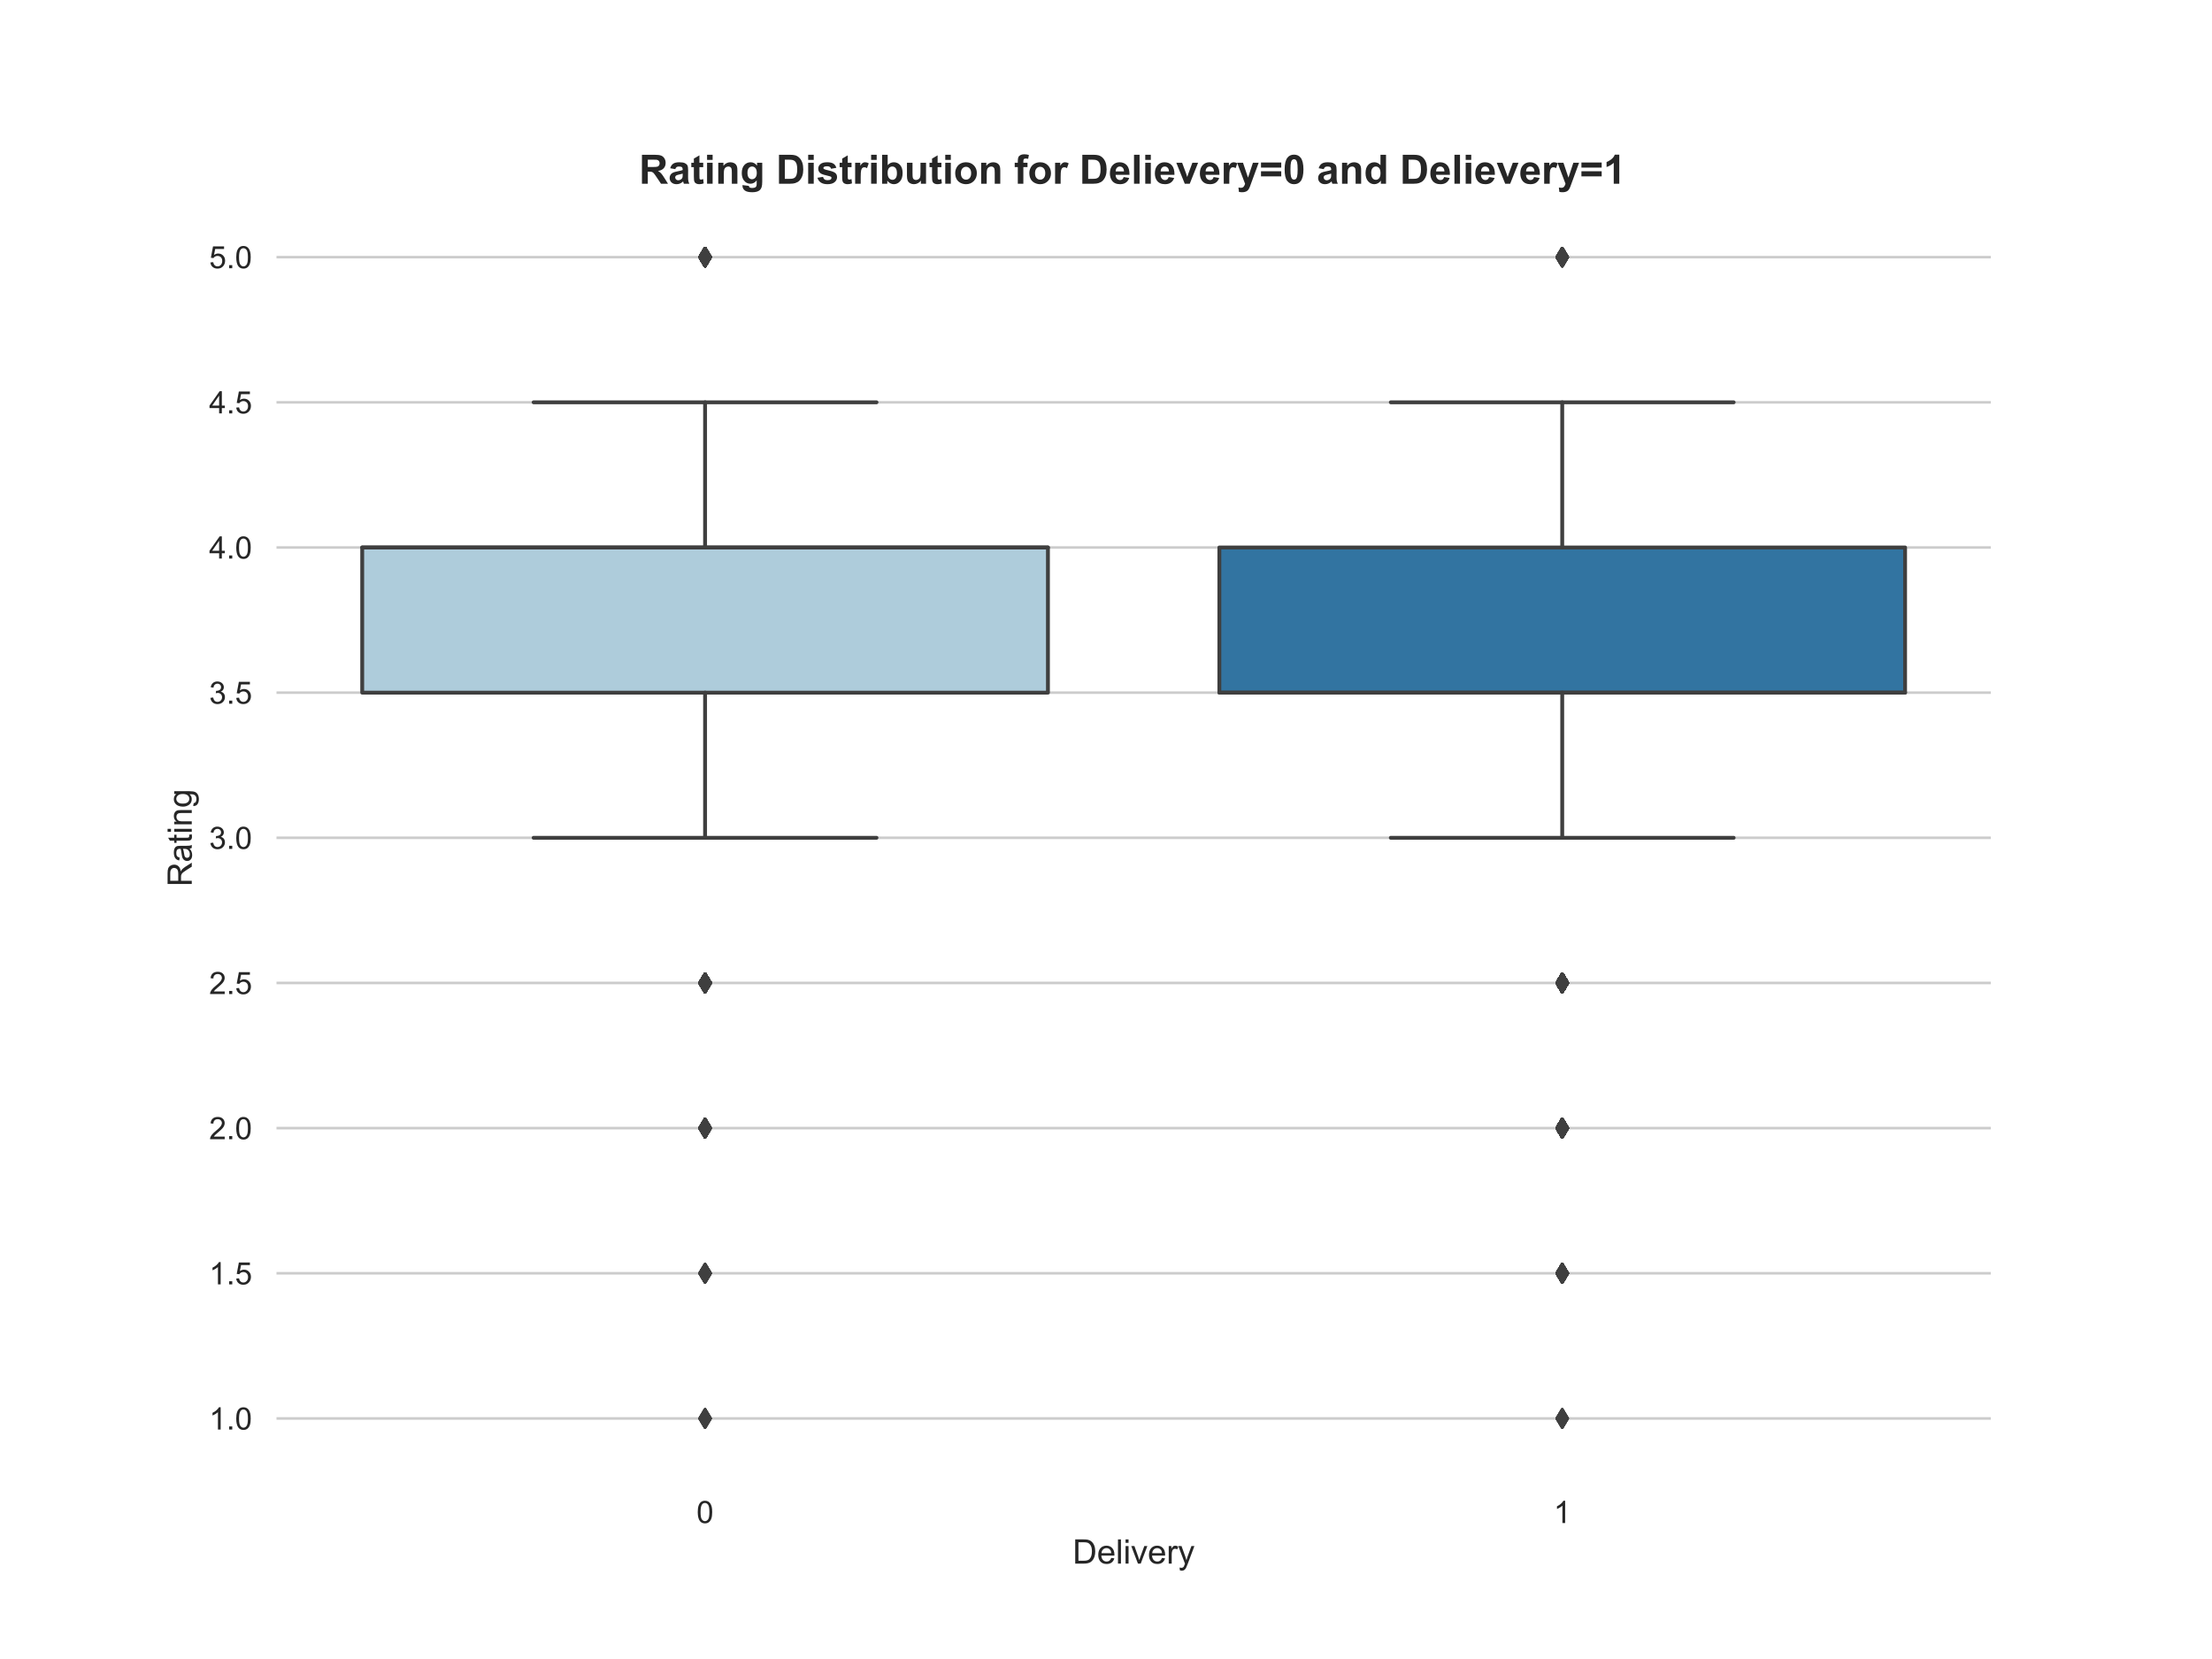 <?xml version="1.0" encoding="utf-8" standalone="no"?>
<!DOCTYPE svg PUBLIC "-//W3C//DTD SVG 1.1//EN"
  "http://www.w3.org/Graphics/SVG/1.1/DTD/svg11.dtd">
<!-- Created with matplotlib (https://matplotlib.org/) -->
<svg height="648pt" version="1.1" viewBox="0 0 864 648" width="864pt" xmlns="http://www.w3.org/2000/svg" xmlns:xlink="http://www.w3.org/1999/xlink">
 <defs>
  <style type="text/css">
*{stroke-linecap:butt;stroke-linejoin:round;}
  </style>
 </defs>
 <g id="figure_1">
  <g id="patch_1">
   <path d="M 0 648 
L 864 648 
L 864 0 
L 0 0 
z
" style="fill:#ffffff;"/>
  </g>
  <g id="axes_1">
   <g id="matplotlib.axis_1">
    <g id="xtick_1">
     <g id="text_1">
      <!-- 0 -->
      <defs>
       <path d="M 4.156 35.297 
Q 4.156 48 6.766 55.734 
Q 9.375 63.484 14.516 67.672 
Q 19.672 71.875 27.484 71.875 
Q 33.25 71.875 37.594 69.547 
Q 41.938 67.234 44.766 62.859 
Q 47.609 58.5 49.219 52.219 
Q 50.828 45.953 50.828 35.297 
Q 50.828 22.703 48.234 14.969 
Q 45.656 7.234 40.5 3 
Q 35.359 -1.219 27.484 -1.219 
Q 17.141 -1.219 11.234 6.203 
Q 4.156 15.141 4.156 35.297 
z
M 13.188 35.297 
Q 13.188 17.672 17.312 11.828 
Q 21.438 6 27.484 6 
Q 33.547 6 37.672 11.859 
Q 41.797 17.719 41.797 35.297 
Q 41.797 52.984 37.672 58.781 
Q 33.547 64.594 27.391 64.594 
Q 21.344 64.594 17.719 59.469 
Q 13.188 52.938 13.188 35.297 
z
" id="ArialMT-48"/>
      </defs>
      <g style="fill:#262626;" transform="translate(272.036 594.881)scale(0.121 -0.121)">
       <use xlink:href="#ArialMT-48"/>
      </g>
     </g>
    </g>
    <g id="xtick_2">
     <g id="text_2">
      <!-- 1 -->
      <defs>
       <path d="M 37.25 0 
L 28.469 0 
L 28.469 56 
Q 25.297 52.984 20.141 49.953 
Q 14.984 46.922 10.891 45.406 
L 10.891 53.906 
Q 18.266 57.375 23.781 62.297 
Q 29.297 67.234 31.594 71.875 
L 37.25 71.875 
z
" id="ArialMT-49"/>
      </defs>
      <g style="fill:#262626;" transform="translate(606.836 594.881)scale(0.121 -0.121)">
       <use xlink:href="#ArialMT-49"/>
      </g>
     </g>
    </g>
    <g id="text_3">
     <!-- Delivery -->
     <defs>
      <path d="M 7.719 0 
L 7.719 71.578 
L 32.375 71.578 
Q 40.719 71.578 45.125 70.562 
Q 51.266 69.141 55.609 65.438 
Q 61.281 60.641 64.078 53.188 
Q 66.891 45.75 66.891 36.188 
Q 66.891 28.031 64.984 21.734 
Q 63.094 15.438 60.109 11.297 
Q 57.125 7.172 53.578 4.797 
Q 50.047 2.438 45.047 1.219 
Q 40.047 0 33.547 0 
z
M 17.188 8.453 
L 32.469 8.453 
Q 39.547 8.453 43.578 9.766 
Q 47.609 11.078 50 13.484 
Q 53.375 16.844 55.25 22.531 
Q 57.125 28.219 57.125 36.328 
Q 57.125 47.562 53.438 53.594 
Q 49.75 59.625 44.484 61.672 
Q 40.672 63.141 32.234 63.141 
L 17.188 63.141 
z
" id="ArialMT-68"/>
      <path d="M 42.094 16.703 
L 51.172 15.578 
Q 49.031 7.625 43.219 3.219 
Q 37.406 -1.172 28.375 -1.172 
Q 17 -1.172 10.328 5.828 
Q 3.656 12.844 3.656 25.484 
Q 3.656 38.578 10.391 45.797 
Q 17.141 53.031 27.875 53.031 
Q 38.281 53.031 44.875 45.953 
Q 51.469 38.875 51.469 26.031 
Q 51.469 25.25 51.422 23.688 
L 12.75 23.688 
Q 13.234 15.141 17.578 10.594 
Q 21.922 6.062 28.422 6.062 
Q 33.25 6.062 36.672 8.594 
Q 40.094 11.141 42.094 16.703 
z
M 13.234 30.906 
L 42.188 30.906 
Q 41.609 37.453 38.875 40.719 
Q 34.672 45.797 27.984 45.797 
Q 21.922 45.797 17.797 41.75 
Q 13.672 37.703 13.234 30.906 
z
" id="ArialMT-101"/>
      <path d="M 6.391 0 
L 6.391 71.578 
L 15.188 71.578 
L 15.188 0 
z
" id="ArialMT-108"/>
      <path d="M 6.641 61.469 
L 6.641 71.578 
L 15.438 71.578 
L 15.438 61.469 
z
M 6.641 0 
L 6.641 51.859 
L 15.438 51.859 
L 15.438 0 
z
" id="ArialMT-105"/>
      <path d="M 21 0 
L 1.266 51.859 
L 10.547 51.859 
L 21.688 20.797 
Q 23.484 15.766 25 10.359 
Q 26.172 14.453 28.266 20.219 
L 39.797 51.859 
L 48.828 51.859 
L 29.203 0 
z
" id="ArialMT-118"/>
      <path d="M 6.5 0 
L 6.5 51.859 
L 14.406 51.859 
L 14.406 44 
Q 17.438 49.516 20 51.266 
Q 22.562 53.031 25.641 53.031 
Q 30.078 53.031 34.672 50.203 
L 31.641 42.047 
Q 28.422 43.953 25.203 43.953 
Q 22.312 43.953 20.016 42.219 
Q 17.719 40.484 16.75 37.406 
Q 15.281 32.719 15.281 27.156 
L 15.281 0 
z
" id="ArialMT-114"/>
      <path d="M 6.203 -19.969 
L 5.219 -11.719 
Q 8.109 -12.5 10.25 -12.5 
Q 13.188 -12.5 14.938 -11.516 
Q 16.703 -10.547 17.828 -8.797 
Q 18.656 -7.469 20.516 -2.25 
Q 20.75 -1.516 21.297 -0.094 
L 1.609 51.859 
L 11.078 51.859 
L 21.875 21.828 
Q 23.969 16.109 25.641 9.812 
Q 27.156 15.875 29.25 21.625 
L 40.328 51.859 
L 49.125 51.859 
L 29.391 -0.875 
Q 26.219 -9.422 24.469 -12.641 
Q 22.125 -17 19.094 -19.016 
Q 16.062 -21.047 11.859 -21.047 
Q 9.328 -21.047 6.203 -19.969 
z
" id="ArialMT-121"/>
     </defs>
     <g style="fill:#262626;" transform="translate(418.963 610.734)scale(0.132 -0.132)">
      <use xlink:href="#ArialMT-68"/>
      <use x="72.217" xlink:href="#ArialMT-101"/>
      <use x="127.832" xlink:href="#ArialMT-108"/>
      <use x="150.049" xlink:href="#ArialMT-105"/>
      <use x="172.266" xlink:href="#ArialMT-118"/>
      <use x="222.266" xlink:href="#ArialMT-101"/>
      <use x="277.881" xlink:href="#ArialMT-114"/>
      <use x="311.182" xlink:href="#ArialMT-121"/>
     </g>
    </g>
   </g>
   <g id="matplotlib.axis_2">
    <g id="ytick_1">
     <g id="line2d_1">
      <path clip-path="url(#p81efd6a2fa)" d="M 108 554.04 
L 777.6 554.04 
" style="fill:none;stroke:#cccccc;stroke-linecap:round;"/>
     </g>
     <g id="text_4">
      <!-- 1.0 -->
      <defs>
       <path d="M 9.078 0 
L 9.078 10.016 
L 19.094 10.016 
L 19.094 0 
z
" id="ArialMT-46"/>
      </defs>
      <g style="fill:#262626;" transform="translate(81.681 558.37)scale(0.121 -0.121)">
       <use xlink:href="#ArialMT-49"/>
       <use x="55.615" xlink:href="#ArialMT-46"/>
       <use x="83.398" xlink:href="#ArialMT-48"/>
      </g>
     </g>
    </g>
    <g id="ytick_2">
     <g id="line2d_2">
      <path clip-path="url(#p81efd6a2fa)" d="M 108 497.34 
L 777.6 497.34 
" style="fill:none;stroke:#cccccc;stroke-linecap:round;"/>
     </g>
     <g id="text_5">
      <!-- 1.5 -->
      <defs>
       <path d="M 4.156 18.75 
L 13.375 19.531 
Q 14.406 12.797 18.141 9.391 
Q 21.875 6 27.156 6 
Q 33.5 6 37.891 10.781 
Q 42.281 15.578 42.281 23.484 
Q 42.281 31 38.062 35.344 
Q 33.844 39.703 27 39.703 
Q 22.75 39.703 19.328 37.766 
Q 15.922 35.844 13.969 32.766 
L 5.719 33.844 
L 12.641 70.609 
L 48.25 70.609 
L 48.25 62.203 
L 19.672 62.203 
L 15.828 42.969 
Q 22.266 47.469 29.344 47.469 
Q 38.719 47.469 45.156 40.969 
Q 51.609 34.469 51.609 24.266 
Q 51.609 14.547 45.953 7.469 
Q 39.062 -1.219 27.156 -1.219 
Q 17.391 -1.219 11.203 4.25 
Q 5.031 9.719 4.156 18.75 
z
" id="ArialMT-53"/>
      </defs>
      <g style="fill:#262626;" transform="translate(81.681 501.67)scale(0.121 -0.121)">
       <use xlink:href="#ArialMT-49"/>
       <use x="55.615" xlink:href="#ArialMT-46"/>
       <use x="83.398" xlink:href="#ArialMT-53"/>
      </g>
     </g>
    </g>
    <g id="ytick_3">
     <g id="line2d_3">
      <path clip-path="url(#p81efd6a2fa)" d="M 108 440.64 
L 777.6 440.64 
" style="fill:none;stroke:#cccccc;stroke-linecap:round;"/>
     </g>
     <g id="text_6">
      <!-- 2.0 -->
      <defs>
       <path d="M 50.344 8.453 
L 50.344 0 
L 3.031 0 
Q 2.938 3.172 4.047 6.109 
Q 5.859 10.938 9.828 15.625 
Q 13.812 20.312 21.344 26.469 
Q 33.016 36.031 37.109 41.625 
Q 41.219 47.219 41.219 52.203 
Q 41.219 57.422 37.469 61 
Q 33.734 64.594 27.734 64.594 
Q 21.391 64.594 17.578 60.781 
Q 13.766 56.984 13.719 50.25 
L 4.688 51.172 
Q 5.609 61.281 11.656 66.578 
Q 17.719 71.875 27.938 71.875 
Q 38.234 71.875 44.234 66.156 
Q 50.25 60.453 50.25 52 
Q 50.25 47.703 48.484 43.547 
Q 46.734 39.406 42.656 34.812 
Q 38.578 30.219 29.109 22.219 
Q 21.188 15.578 18.938 13.203 
Q 16.703 10.844 15.234 8.453 
z
" id="ArialMT-50"/>
      </defs>
      <g style="fill:#262626;" transform="translate(81.681 444.97)scale(0.121 -0.121)">
       <use xlink:href="#ArialMT-50"/>
       <use x="55.615" xlink:href="#ArialMT-46"/>
       <use x="83.398" xlink:href="#ArialMT-48"/>
      </g>
     </g>
    </g>
    <g id="ytick_4">
     <g id="line2d_4">
      <path clip-path="url(#p81efd6a2fa)" d="M 108 383.94 
L 777.6 383.94 
" style="fill:none;stroke:#cccccc;stroke-linecap:round;"/>
     </g>
     <g id="text_7">
      <!-- 2.5 -->
      <g style="fill:#262626;" transform="translate(81.681 388.27)scale(0.121 -0.121)">
       <use xlink:href="#ArialMT-50"/>
       <use x="55.615" xlink:href="#ArialMT-46"/>
       <use x="83.398" xlink:href="#ArialMT-53"/>
      </g>
     </g>
    </g>
    <g id="ytick_5">
     <g id="line2d_5">
      <path clip-path="url(#p81efd6a2fa)" d="M 108 327.24 
L 777.6 327.24 
" style="fill:none;stroke:#cccccc;stroke-linecap:round;"/>
     </g>
     <g id="text_8">
      <!-- 3.0 -->
      <defs>
       <path d="M 4.203 18.891 
L 12.984 20.062 
Q 14.5 12.594 18.141 9.297 
Q 21.781 6 27 6 
Q 33.203 6 37.469 10.297 
Q 41.75 14.594 41.75 20.953 
Q 41.75 27 37.797 30.922 
Q 33.844 34.859 27.734 34.859 
Q 25.25 34.859 21.531 33.891 
L 22.516 41.609 
Q 23.391 41.5 23.922 41.5 
Q 29.547 41.5 34.031 44.422 
Q 38.531 47.359 38.531 53.469 
Q 38.531 58.297 35.25 61.469 
Q 31.984 64.656 26.812 64.656 
Q 21.688 64.656 18.266 61.422 
Q 14.844 58.203 13.875 51.766 
L 5.078 53.328 
Q 6.688 62.156 12.391 67.016 
Q 18.109 71.875 26.609 71.875 
Q 32.469 71.875 37.391 69.359 
Q 42.328 66.844 44.938 62.5 
Q 47.562 58.156 47.562 53.266 
Q 47.562 48.641 45.062 44.828 
Q 42.578 41.016 37.703 38.766 
Q 44.047 37.312 47.562 32.688 
Q 51.078 28.078 51.078 21.141 
Q 51.078 11.766 44.234 5.25 
Q 37.406 -1.266 26.953 -1.266 
Q 17.531 -1.266 11.297 4.344 
Q 5.078 9.969 4.203 18.891 
z
" id="ArialMT-51"/>
      </defs>
      <g style="fill:#262626;" transform="translate(81.681 331.57)scale(0.121 -0.121)">
       <use xlink:href="#ArialMT-51"/>
       <use x="55.615" xlink:href="#ArialMT-46"/>
       <use x="83.398" xlink:href="#ArialMT-48"/>
      </g>
     </g>
    </g>
    <g id="ytick_6">
     <g id="line2d_6">
      <path clip-path="url(#p81efd6a2fa)" d="M 108 270.54 
L 777.6 270.54 
" style="fill:none;stroke:#cccccc;stroke-linecap:round;"/>
     </g>
     <g id="text_9">
      <!-- 3.5 -->
      <g style="fill:#262626;" transform="translate(81.681 274.87)scale(0.121 -0.121)">
       <use xlink:href="#ArialMT-51"/>
       <use x="55.615" xlink:href="#ArialMT-46"/>
       <use x="83.398" xlink:href="#ArialMT-53"/>
      </g>
     </g>
    </g>
    <g id="ytick_7">
     <g id="line2d_7">
      <path clip-path="url(#p81efd6a2fa)" d="M 108 213.84 
L 777.6 213.84 
" style="fill:none;stroke:#cccccc;stroke-linecap:round;"/>
     </g>
     <g id="text_10">
      <!-- 4.0 -->
      <defs>
       <path d="M 32.328 0 
L 32.328 17.141 
L 1.266 17.141 
L 1.266 25.203 
L 33.938 71.578 
L 41.109 71.578 
L 41.109 25.203 
L 50.781 25.203 
L 50.781 17.141 
L 41.109 17.141 
L 41.109 0 
z
M 32.328 25.203 
L 32.328 57.469 
L 9.906 25.203 
z
" id="ArialMT-52"/>
      </defs>
      <g style="fill:#262626;" transform="translate(81.681 218.17)scale(0.121 -0.121)">
       <use xlink:href="#ArialMT-52"/>
       <use x="55.615" xlink:href="#ArialMT-46"/>
       <use x="83.398" xlink:href="#ArialMT-48"/>
      </g>
     </g>
    </g>
    <g id="ytick_8">
     <g id="line2d_8">
      <path clip-path="url(#p81efd6a2fa)" d="M 108 157.14 
L 777.6 157.14 
" style="fill:none;stroke:#cccccc;stroke-linecap:round;"/>
     </g>
     <g id="text_11">
      <!-- 4.5 -->
      <g style="fill:#262626;" transform="translate(81.681 161.47)scale(0.121 -0.121)">
       <use xlink:href="#ArialMT-52"/>
       <use x="55.615" xlink:href="#ArialMT-46"/>
       <use x="83.398" xlink:href="#ArialMT-53"/>
      </g>
     </g>
    </g>
    <g id="ytick_9">
     <g id="line2d_9">
      <path clip-path="url(#p81efd6a2fa)" d="M 108 100.44 
L 777.6 100.44 
" style="fill:none;stroke:#cccccc;stroke-linecap:round;"/>
     </g>
     <g id="text_12">
      <!-- 5.0 -->
      <g style="fill:#262626;" transform="translate(81.681 104.77)scale(0.121 -0.121)">
       <use xlink:href="#ArialMT-53"/>
       <use x="55.615" xlink:href="#ArialMT-46"/>
       <use x="83.398" xlink:href="#ArialMT-48"/>
      </g>
     </g>
    </g>
    <g id="text_13">
     <!-- Rating -->
     <defs>
      <path d="M 7.859 0 
L 7.859 71.578 
L 39.594 71.578 
Q 49.172 71.578 54.141 69.641 
Q 59.125 67.719 62.109 62.828 
Q 65.094 57.953 65.094 52.047 
Q 65.094 44.438 60.156 39.203 
Q 55.219 33.984 44.922 32.562 
Q 48.688 30.766 50.641 29 
Q 54.781 25.203 58.5 19.484 
L 70.953 0 
L 59.031 0 
L 49.562 14.891 
Q 45.406 21.344 42.719 24.75 
Q 40.047 28.172 37.922 29.531 
Q 35.797 30.906 33.594 31.453 
Q 31.984 31.781 28.328 31.781 
L 17.328 31.781 
L 17.328 0 
z
M 17.328 39.984 
L 37.703 39.984 
Q 44.188 39.984 47.844 41.328 
Q 51.516 42.672 53.422 45.625 
Q 55.328 48.578 55.328 52.047 
Q 55.328 57.125 51.641 60.391 
Q 47.953 63.672 39.984 63.672 
L 17.328 63.672 
z
" id="ArialMT-82"/>
      <path d="M 40.438 6.391 
Q 35.547 2.25 31.031 0.531 
Q 26.516 -1.172 21.344 -1.172 
Q 12.797 -1.172 8.203 3 
Q 3.609 7.172 3.609 13.672 
Q 3.609 17.484 5.344 20.625 
Q 7.078 23.781 9.891 25.688 
Q 12.703 27.594 16.219 28.562 
Q 18.797 29.25 24.031 29.891 
Q 34.672 31.156 39.703 32.906 
Q 39.75 34.719 39.75 35.203 
Q 39.75 40.578 37.25 42.781 
Q 33.891 45.75 27.25 45.75 
Q 21.047 45.75 18.094 43.578 
Q 15.141 41.406 13.719 35.891 
L 5.125 37.062 
Q 6.297 42.578 8.984 45.969 
Q 11.672 49.359 16.75 51.188 
Q 21.828 53.031 28.516 53.031 
Q 35.156 53.031 39.297 51.469 
Q 43.453 49.906 45.406 47.531 
Q 47.359 45.172 48.141 41.547 
Q 48.578 39.312 48.578 33.453 
L 48.578 21.734 
Q 48.578 9.469 49.141 6.219 
Q 49.703 2.984 51.375 0 
L 42.188 0 
Q 40.828 2.734 40.438 6.391 
z
M 39.703 26.031 
Q 34.906 24.078 25.344 22.703 
Q 19.922 21.922 17.672 20.938 
Q 15.438 19.969 14.203 18.094 
Q 12.984 16.219 12.984 13.922 
Q 12.984 10.406 15.641 8.062 
Q 18.312 5.719 23.438 5.719 
Q 28.516 5.719 32.469 7.938 
Q 36.422 10.156 38.281 14.016 
Q 39.703 17 39.703 22.797 
z
" id="ArialMT-97"/>
      <path d="M 25.781 7.859 
L 27.047 0.094 
Q 23.344 -0.688 20.406 -0.688 
Q 15.625 -0.688 12.984 0.828 
Q 10.359 2.344 9.281 4.812 
Q 8.203 7.281 8.203 15.188 
L 8.203 45.016 
L 1.766 45.016 
L 1.766 51.859 
L 8.203 51.859 
L 8.203 64.703 
L 16.938 69.969 
L 16.938 51.859 
L 25.781 51.859 
L 25.781 45.016 
L 16.938 45.016 
L 16.938 14.703 
Q 16.938 10.938 17.406 9.859 
Q 17.875 8.797 18.922 8.156 
Q 19.969 7.516 21.922 7.516 
Q 23.391 7.516 25.781 7.859 
z
" id="ArialMT-116"/>
      <path d="M 6.594 0 
L 6.594 51.859 
L 14.5 51.859 
L 14.5 44.484 
Q 20.219 53.031 31 53.031 
Q 35.688 53.031 39.625 51.344 
Q 43.562 49.656 45.516 46.922 
Q 47.469 44.188 48.25 40.438 
Q 48.734 37.984 48.734 31.891 
L 48.734 0 
L 39.938 0 
L 39.938 31.547 
Q 39.938 36.922 38.906 39.578 
Q 37.891 42.234 35.281 43.812 
Q 32.672 45.406 29.156 45.406 
Q 23.531 45.406 19.453 41.844 
Q 15.375 38.281 15.375 28.328 
L 15.375 0 
z
" id="ArialMT-110"/>
      <path d="M 4.984 -4.297 
L 13.531 -5.562 
Q 14.062 -9.516 16.5 -11.328 
Q 19.781 -13.766 25.438 -13.766 
Q 31.547 -13.766 34.859 -11.328 
Q 38.188 -8.891 39.359 -4.5 
Q 40.047 -1.812 39.984 6.781 
Q 34.234 0 25.641 0 
Q 14.938 0 9.078 7.719 
Q 3.219 15.438 3.219 26.219 
Q 3.219 33.641 5.906 39.906 
Q 8.594 46.188 13.688 49.609 
Q 18.797 53.031 25.688 53.031 
Q 34.859 53.031 40.828 45.609 
L 40.828 51.859 
L 48.922 51.859 
L 48.922 7.031 
Q 48.922 -5.078 46.453 -10.125 
Q 44 -15.188 38.641 -18.109 
Q 33.297 -21.047 25.484 -21.047 
Q 16.219 -21.047 10.5 -16.875 
Q 4.781 -12.703 4.984 -4.297 
z
M 12.25 26.859 
Q 12.25 16.656 16.297 11.969 
Q 20.359 7.281 26.469 7.281 
Q 32.516 7.281 36.609 11.938 
Q 40.719 16.609 40.719 26.562 
Q 40.719 36.078 36.5 40.906 
Q 32.281 45.75 26.312 45.75 
Q 20.453 45.75 16.344 40.984 
Q 12.25 36.234 12.25 26.859 
z
" id="ArialMT-103"/>
     </defs>
     <g style="fill:#262626;" transform="translate(74.903 346.317)rotate(-90)scale(0.132 -0.132)">
      <use xlink:href="#ArialMT-82"/>
      <use x="72.217" xlink:href="#ArialMT-97"/>
      <use x="127.832" xlink:href="#ArialMT-116"/>
      <use x="155.615" xlink:href="#ArialMT-105"/>
      <use x="177.832" xlink:href="#ArialMT-110"/>
      <use x="233.447" xlink:href="#ArialMT-103"/>
     </g>
    </g>
   </g>
   <g id="patch_2">
    <path clip-path="url(#p81efd6a2fa)" d="M 141.48 270.54 
L 409.32 270.54 
L 409.32 213.84 
L 141.48 213.84 
L 141.48 270.54 
z
" style="fill:#aeccdb;stroke:#3f3f3f;stroke-linejoin:miter;stroke-width:1.5;"/>
   </g>
   <g id="patch_3">
    <path clip-path="url(#p81efd6a2fa)" d="M 476.28 270.54 
L 744.12 270.54 
L 744.12 213.84 
L 476.28 213.84 
L 476.28 270.54 
z
" style="fill:#3274a1;stroke:#3f3f3f;stroke-linejoin:miter;stroke-width:1.5;"/>
   </g>
   <g id="line2d_10">
    <path clip-path="url(#p81efd6a2fa)" d="M 275.4 270.54 
L 275.4 327.24 
" style="fill:none;stroke:#3f3f3f;stroke-linecap:round;stroke-width:1.5;"/>
   </g>
   <g id="line2d_11">
    <path clip-path="url(#p81efd6a2fa)" d="M 275.4 213.84 
L 275.4 157.14 
" style="fill:none;stroke:#3f3f3f;stroke-linecap:round;stroke-width:1.5;"/>
   </g>
   <g id="line2d_12">
    <path clip-path="url(#p81efd6a2fa)" d="M 208.44 327.24 
L 342.36 327.24 
" style="fill:none;stroke:#3f3f3f;stroke-linecap:round;stroke-width:1.5;"/>
   </g>
   <g id="line2d_13">
    <path clip-path="url(#p81efd6a2fa)" d="M 208.44 157.14 
L 342.36 157.14 
" style="fill:none;stroke:#3f3f3f;stroke-linecap:round;stroke-width:1.5;"/>
   </g>
   <g id="line2d_14">
    <defs>
     <path d="M 0 3.536 
L 2.121 0 
L 0 -3.536 
L -2.121 0 
z
" id="m5780a5a3b9" style="stroke:#3f3f3f;stroke-linejoin:miter;"/>
    </defs>
    <g clip-path="url(#p81efd6a2fa)">
     <use style="fill:#3f3f3f;stroke:#3f3f3f;stroke-linejoin:miter;" x="275.4" xlink:href="#m5780a5a3b9" y="497.34"/>
     <use style="fill:#3f3f3f;stroke:#3f3f3f;stroke-linejoin:miter;" x="275.4" xlink:href="#m5780a5a3b9" y="383.94"/>
     <use style="fill:#3f3f3f;stroke:#3f3f3f;stroke-linejoin:miter;" x="275.4" xlink:href="#m5780a5a3b9" y="440.64"/>
     <use style="fill:#3f3f3f;stroke:#3f3f3f;stroke-linejoin:miter;" x="275.4" xlink:href="#m5780a5a3b9" y="383.94"/>
     <use style="fill:#3f3f3f;stroke:#3f3f3f;stroke-linejoin:miter;" x="275.4" xlink:href="#m5780a5a3b9" y="383.94"/>
     <use style="fill:#3f3f3f;stroke:#3f3f3f;stroke-linejoin:miter;" x="275.4" xlink:href="#m5780a5a3b9" y="440.64"/>
     <use style="fill:#3f3f3f;stroke:#3f3f3f;stroke-linejoin:miter;" x="275.4" xlink:href="#m5780a5a3b9" y="440.64"/>
     <use style="fill:#3f3f3f;stroke:#3f3f3f;stroke-linejoin:miter;" x="275.4" xlink:href="#m5780a5a3b9" y="383.94"/>
     <use style="fill:#3f3f3f;stroke:#3f3f3f;stroke-linejoin:miter;" x="275.4" xlink:href="#m5780a5a3b9" y="383.94"/>
     <use style="fill:#3f3f3f;stroke:#3f3f3f;stroke-linejoin:miter;" x="275.4" xlink:href="#m5780a5a3b9" y="440.64"/>
     <use style="fill:#3f3f3f;stroke:#3f3f3f;stroke-linejoin:miter;" x="275.4" xlink:href="#m5780a5a3b9" y="440.64"/>
     <use style="fill:#3f3f3f;stroke:#3f3f3f;stroke-linejoin:miter;" x="275.4" xlink:href="#m5780a5a3b9" y="383.94"/>
     <use style="fill:#3f3f3f;stroke:#3f3f3f;stroke-linejoin:miter;" x="275.4" xlink:href="#m5780a5a3b9" y="383.94"/>
     <use style="fill:#3f3f3f;stroke:#3f3f3f;stroke-linejoin:miter;" x="275.4" xlink:href="#m5780a5a3b9" y="383.94"/>
     <use style="fill:#3f3f3f;stroke:#3f3f3f;stroke-linejoin:miter;" x="275.4" xlink:href="#m5780a5a3b9" y="383.94"/>
     <use style="fill:#3f3f3f;stroke:#3f3f3f;stroke-linejoin:miter;" x="275.4" xlink:href="#m5780a5a3b9" y="383.94"/>
     <use style="fill:#3f3f3f;stroke:#3f3f3f;stroke-linejoin:miter;" x="275.4" xlink:href="#m5780a5a3b9" y="383.94"/>
     <use style="fill:#3f3f3f;stroke:#3f3f3f;stroke-linejoin:miter;" x="275.4" xlink:href="#m5780a5a3b9" y="383.94"/>
     <use style="fill:#3f3f3f;stroke:#3f3f3f;stroke-linejoin:miter;" x="275.4" xlink:href="#m5780a5a3b9" y="383.94"/>
     <use style="fill:#3f3f3f;stroke:#3f3f3f;stroke-linejoin:miter;" x="275.4" xlink:href="#m5780a5a3b9" y="383.94"/>
     <use style="fill:#3f3f3f;stroke:#3f3f3f;stroke-linejoin:miter;" x="275.4" xlink:href="#m5780a5a3b9" y="383.94"/>
     <use style="fill:#3f3f3f;stroke:#3f3f3f;stroke-linejoin:miter;" x="275.4" xlink:href="#m5780a5a3b9" y="383.94"/>
     <use style="fill:#3f3f3f;stroke:#3f3f3f;stroke-linejoin:miter;" x="275.4" xlink:href="#m5780a5a3b9" y="440.64"/>
     <use style="fill:#3f3f3f;stroke:#3f3f3f;stroke-linejoin:miter;" x="275.4" xlink:href="#m5780a5a3b9" y="383.94"/>
     <use style="fill:#3f3f3f;stroke:#3f3f3f;stroke-linejoin:miter;" x="275.4" xlink:href="#m5780a5a3b9" y="383.94"/>
     <use style="fill:#3f3f3f;stroke:#3f3f3f;stroke-linejoin:miter;" x="275.4" xlink:href="#m5780a5a3b9" y="383.94"/>
     <use style="fill:#3f3f3f;stroke:#3f3f3f;stroke-linejoin:miter;" x="275.4" xlink:href="#m5780a5a3b9" y="497.34"/>
     <use style="fill:#3f3f3f;stroke:#3f3f3f;stroke-linejoin:miter;" x="275.4" xlink:href="#m5780a5a3b9" y="440.64"/>
     <use style="fill:#3f3f3f;stroke:#3f3f3f;stroke-linejoin:miter;" x="275.4" xlink:href="#m5780a5a3b9" y="383.94"/>
     <use style="fill:#3f3f3f;stroke:#3f3f3f;stroke-linejoin:miter;" x="275.4" xlink:href="#m5780a5a3b9" y="383.94"/>
     <use style="fill:#3f3f3f;stroke:#3f3f3f;stroke-linejoin:miter;" x="275.4" xlink:href="#m5780a5a3b9" y="383.94"/>
     <use style="fill:#3f3f3f;stroke:#3f3f3f;stroke-linejoin:miter;" x="275.4" xlink:href="#m5780a5a3b9" y="440.64"/>
     <use style="fill:#3f3f3f;stroke:#3f3f3f;stroke-linejoin:miter;" x="275.4" xlink:href="#m5780a5a3b9" y="554.04"/>
     <use style="fill:#3f3f3f;stroke:#3f3f3f;stroke-linejoin:miter;" x="275.4" xlink:href="#m5780a5a3b9" y="383.94"/>
     <use style="fill:#3f3f3f;stroke:#3f3f3f;stroke-linejoin:miter;" x="275.4" xlink:href="#m5780a5a3b9" y="383.94"/>
     <use style="fill:#3f3f3f;stroke:#3f3f3f;stroke-linejoin:miter;" x="275.4" xlink:href="#m5780a5a3b9" y="497.34"/>
     <use style="fill:#3f3f3f;stroke:#3f3f3f;stroke-linejoin:miter;" x="275.4" xlink:href="#m5780a5a3b9" y="497.34"/>
     <use style="fill:#3f3f3f;stroke:#3f3f3f;stroke-linejoin:miter;" x="275.4" xlink:href="#m5780a5a3b9" y="383.94"/>
     <use style="fill:#3f3f3f;stroke:#3f3f3f;stroke-linejoin:miter;" x="275.4" xlink:href="#m5780a5a3b9" y="383.94"/>
     <use style="fill:#3f3f3f;stroke:#3f3f3f;stroke-linejoin:miter;" x="275.4" xlink:href="#m5780a5a3b9" y="383.94"/>
     <use style="fill:#3f3f3f;stroke:#3f3f3f;stroke-linejoin:miter;" x="275.4" xlink:href="#m5780a5a3b9" y="554.04"/>
     <use style="fill:#3f3f3f;stroke:#3f3f3f;stroke-linejoin:miter;" x="275.4" xlink:href="#m5780a5a3b9" y="383.94"/>
     <use style="fill:#3f3f3f;stroke:#3f3f3f;stroke-linejoin:miter;" x="275.4" xlink:href="#m5780a5a3b9" y="383.94"/>
     <use style="fill:#3f3f3f;stroke:#3f3f3f;stroke-linejoin:miter;" x="275.4" xlink:href="#m5780a5a3b9" y="383.94"/>
     <use style="fill:#3f3f3f;stroke:#3f3f3f;stroke-linejoin:miter;" x="275.4" xlink:href="#m5780a5a3b9" y="383.94"/>
     <use style="fill:#3f3f3f;stroke:#3f3f3f;stroke-linejoin:miter;" x="275.4" xlink:href="#m5780a5a3b9" y="383.94"/>
     <use style="fill:#3f3f3f;stroke:#3f3f3f;stroke-linejoin:miter;" x="275.4" xlink:href="#m5780a5a3b9" y="383.94"/>
     <use style="fill:#3f3f3f;stroke:#3f3f3f;stroke-linejoin:miter;" x="275.4" xlink:href="#m5780a5a3b9" y="383.94"/>
     <use style="fill:#3f3f3f;stroke:#3f3f3f;stroke-linejoin:miter;" x="275.4" xlink:href="#m5780a5a3b9" y="383.94"/>
     <use style="fill:#3f3f3f;stroke:#3f3f3f;stroke-linejoin:miter;" x="275.4" xlink:href="#m5780a5a3b9" y="440.64"/>
     <use style="fill:#3f3f3f;stroke:#3f3f3f;stroke-linejoin:miter;" x="275.4" xlink:href="#m5780a5a3b9" y="440.64"/>
     <use style="fill:#3f3f3f;stroke:#3f3f3f;stroke-linejoin:miter;" x="275.4" xlink:href="#m5780a5a3b9" y="440.64"/>
     <use style="fill:#3f3f3f;stroke:#3f3f3f;stroke-linejoin:miter;" x="275.4" xlink:href="#m5780a5a3b9" y="440.64"/>
     <use style="fill:#3f3f3f;stroke:#3f3f3f;stroke-linejoin:miter;" x="275.4" xlink:href="#m5780a5a3b9" y="554.04"/>
     <use style="fill:#3f3f3f;stroke:#3f3f3f;stroke-linejoin:miter;" x="275.4" xlink:href="#m5780a5a3b9" y="383.94"/>
     <use style="fill:#3f3f3f;stroke:#3f3f3f;stroke-linejoin:miter;" x="275.4" xlink:href="#m5780a5a3b9" y="383.94"/>
     <use style="fill:#3f3f3f;stroke:#3f3f3f;stroke-linejoin:miter;" x="275.4" xlink:href="#m5780a5a3b9" y="383.94"/>
     <use style="fill:#3f3f3f;stroke:#3f3f3f;stroke-linejoin:miter;" x="275.4" xlink:href="#m5780a5a3b9" y="383.94"/>
     <use style="fill:#3f3f3f;stroke:#3f3f3f;stroke-linejoin:miter;" x="275.4" xlink:href="#m5780a5a3b9" y="383.94"/>
     <use style="fill:#3f3f3f;stroke:#3f3f3f;stroke-linejoin:miter;" x="275.4" xlink:href="#m5780a5a3b9" y="440.64"/>
     <use style="fill:#3f3f3f;stroke:#3f3f3f;stroke-linejoin:miter;" x="275.4" xlink:href="#m5780a5a3b9" y="440.64"/>
     <use style="fill:#3f3f3f;stroke:#3f3f3f;stroke-linejoin:miter;" x="275.4" xlink:href="#m5780a5a3b9" y="383.94"/>
     <use style="fill:#3f3f3f;stroke:#3f3f3f;stroke-linejoin:miter;" x="275.4" xlink:href="#m5780a5a3b9" y="383.94"/>
     <use style="fill:#3f3f3f;stroke:#3f3f3f;stroke-linejoin:miter;" x="275.4" xlink:href="#m5780a5a3b9" y="440.64"/>
     <use style="fill:#3f3f3f;stroke:#3f3f3f;stroke-linejoin:miter;" x="275.4" xlink:href="#m5780a5a3b9" y="497.34"/>
     <use style="fill:#3f3f3f;stroke:#3f3f3f;stroke-linejoin:miter;" x="275.4" xlink:href="#m5780a5a3b9" y="383.94"/>
     <use style="fill:#3f3f3f;stroke:#3f3f3f;stroke-linejoin:miter;" x="275.4" xlink:href="#m5780a5a3b9" y="383.94"/>
     <use style="fill:#3f3f3f;stroke:#3f3f3f;stroke-linejoin:miter;" x="275.4" xlink:href="#m5780a5a3b9" y="383.94"/>
     <use style="fill:#3f3f3f;stroke:#3f3f3f;stroke-linejoin:miter;" x="275.4" xlink:href="#m5780a5a3b9" y="440.64"/>
     <use style="fill:#3f3f3f;stroke:#3f3f3f;stroke-linejoin:miter;" x="275.4" xlink:href="#m5780a5a3b9" y="440.64"/>
     <use style="fill:#3f3f3f;stroke:#3f3f3f;stroke-linejoin:miter;" x="275.4" xlink:href="#m5780a5a3b9" y="440.64"/>
     <use style="fill:#3f3f3f;stroke:#3f3f3f;stroke-linejoin:miter;" x="275.4" xlink:href="#m5780a5a3b9" y="440.64"/>
     <use style="fill:#3f3f3f;stroke:#3f3f3f;stroke-linejoin:miter;" x="275.4" xlink:href="#m5780a5a3b9" y="383.94"/>
     <use style="fill:#3f3f3f;stroke:#3f3f3f;stroke-linejoin:miter;" x="275.4" xlink:href="#m5780a5a3b9" y="497.34"/>
     <use style="fill:#3f3f3f;stroke:#3f3f3f;stroke-linejoin:miter;" x="275.4" xlink:href="#m5780a5a3b9" y="383.94"/>
     <use style="fill:#3f3f3f;stroke:#3f3f3f;stroke-linejoin:miter;" x="275.4" xlink:href="#m5780a5a3b9" y="383.94"/>
     <use style="fill:#3f3f3f;stroke:#3f3f3f;stroke-linejoin:miter;" x="275.4" xlink:href="#m5780a5a3b9" y="440.64"/>
     <use style="fill:#3f3f3f;stroke:#3f3f3f;stroke-linejoin:miter;" x="275.4" xlink:href="#m5780a5a3b9" y="383.94"/>
     <use style="fill:#3f3f3f;stroke:#3f3f3f;stroke-linejoin:miter;" x="275.4" xlink:href="#m5780a5a3b9" y="383.94"/>
     <use style="fill:#3f3f3f;stroke:#3f3f3f;stroke-linejoin:miter;" x="275.4" xlink:href="#m5780a5a3b9" y="383.94"/>
     <use style="fill:#3f3f3f;stroke:#3f3f3f;stroke-linejoin:miter;" x="275.4" xlink:href="#m5780a5a3b9" y="383.94"/>
     <use style="fill:#3f3f3f;stroke:#3f3f3f;stroke-linejoin:miter;" x="275.4" xlink:href="#m5780a5a3b9" y="497.34"/>
     <use style="fill:#3f3f3f;stroke:#3f3f3f;stroke-linejoin:miter;" x="275.4" xlink:href="#m5780a5a3b9" y="383.94"/>
     <use style="fill:#3f3f3f;stroke:#3f3f3f;stroke-linejoin:miter;" x="275.4" xlink:href="#m5780a5a3b9" y="440.64"/>
     <use style="fill:#3f3f3f;stroke:#3f3f3f;stroke-linejoin:miter;" x="275.4" xlink:href="#m5780a5a3b9" y="383.94"/>
     <use style="fill:#3f3f3f;stroke:#3f3f3f;stroke-linejoin:miter;" x="275.4" xlink:href="#m5780a5a3b9" y="440.64"/>
     <use style="fill:#3f3f3f;stroke:#3f3f3f;stroke-linejoin:miter;" x="275.4" xlink:href="#m5780a5a3b9" y="440.64"/>
     <use style="fill:#3f3f3f;stroke:#3f3f3f;stroke-linejoin:miter;" x="275.4" xlink:href="#m5780a5a3b9" y="440.64"/>
     <use style="fill:#3f3f3f;stroke:#3f3f3f;stroke-linejoin:miter;" x="275.4" xlink:href="#m5780a5a3b9" y="440.64"/>
     <use style="fill:#3f3f3f;stroke:#3f3f3f;stroke-linejoin:miter;" x="275.4" xlink:href="#m5780a5a3b9" y="383.94"/>
     <use style="fill:#3f3f3f;stroke:#3f3f3f;stroke-linejoin:miter;" x="275.4" xlink:href="#m5780a5a3b9" y="383.94"/>
     <use style="fill:#3f3f3f;stroke:#3f3f3f;stroke-linejoin:miter;" x="275.4" xlink:href="#m5780a5a3b9" y="383.94"/>
     <use style="fill:#3f3f3f;stroke:#3f3f3f;stroke-linejoin:miter;" x="275.4" xlink:href="#m5780a5a3b9" y="383.94"/>
     <use style="fill:#3f3f3f;stroke:#3f3f3f;stroke-linejoin:miter;" x="275.4" xlink:href="#m5780a5a3b9" y="554.04"/>
     <use style="fill:#3f3f3f;stroke:#3f3f3f;stroke-linejoin:miter;" x="275.4" xlink:href="#m5780a5a3b9" y="440.64"/>
     <use style="fill:#3f3f3f;stroke:#3f3f3f;stroke-linejoin:miter;" x="275.4" xlink:href="#m5780a5a3b9" y="440.64"/>
     <use style="fill:#3f3f3f;stroke:#3f3f3f;stroke-linejoin:miter;" x="275.4" xlink:href="#m5780a5a3b9" y="440.64"/>
     <use style="fill:#3f3f3f;stroke:#3f3f3f;stroke-linejoin:miter;" x="275.4" xlink:href="#m5780a5a3b9" y="383.94"/>
     <use style="fill:#3f3f3f;stroke:#3f3f3f;stroke-linejoin:miter;" x="275.4" xlink:href="#m5780a5a3b9" y="383.94"/>
     <use style="fill:#3f3f3f;stroke:#3f3f3f;stroke-linejoin:miter;" x="275.4" xlink:href="#m5780a5a3b9" y="383.94"/>
     <use style="fill:#3f3f3f;stroke:#3f3f3f;stroke-linejoin:miter;" x="275.4" xlink:href="#m5780a5a3b9" y="383.94"/>
     <use style="fill:#3f3f3f;stroke:#3f3f3f;stroke-linejoin:miter;" x="275.4" xlink:href="#m5780a5a3b9" y="383.94"/>
     <use style="fill:#3f3f3f;stroke:#3f3f3f;stroke-linejoin:miter;" x="275.4" xlink:href="#m5780a5a3b9" y="383.94"/>
     <use style="fill:#3f3f3f;stroke:#3f3f3f;stroke-linejoin:miter;" x="275.4" xlink:href="#m5780a5a3b9" y="440.64"/>
     <use style="fill:#3f3f3f;stroke:#3f3f3f;stroke-linejoin:miter;" x="275.4" xlink:href="#m5780a5a3b9" y="383.94"/>
     <use style="fill:#3f3f3f;stroke:#3f3f3f;stroke-linejoin:miter;" x="275.4" xlink:href="#m5780a5a3b9" y="440.64"/>
     <use style="fill:#3f3f3f;stroke:#3f3f3f;stroke-linejoin:miter;" x="275.4" xlink:href="#m5780a5a3b9" y="383.94"/>
     <use style="fill:#3f3f3f;stroke:#3f3f3f;stroke-linejoin:miter;" x="275.4" xlink:href="#m5780a5a3b9" y="440.64"/>
     <use style="fill:#3f3f3f;stroke:#3f3f3f;stroke-linejoin:miter;" x="275.4" xlink:href="#m5780a5a3b9" y="383.94"/>
     <use style="fill:#3f3f3f;stroke:#3f3f3f;stroke-linejoin:miter;" x="275.4" xlink:href="#m5780a5a3b9" y="440.64"/>
     <use style="fill:#3f3f3f;stroke:#3f3f3f;stroke-linejoin:miter;" x="275.4" xlink:href="#m5780a5a3b9" y="383.94"/>
     <use style="fill:#3f3f3f;stroke:#3f3f3f;stroke-linejoin:miter;" x="275.4" xlink:href="#m5780a5a3b9" y="383.94"/>
     <use style="fill:#3f3f3f;stroke:#3f3f3f;stroke-linejoin:miter;" x="275.4" xlink:href="#m5780a5a3b9" y="497.34"/>
     <use style="fill:#3f3f3f;stroke:#3f3f3f;stroke-linejoin:miter;" x="275.4" xlink:href="#m5780a5a3b9" y="440.64"/>
     <use style="fill:#3f3f3f;stroke:#3f3f3f;stroke-linejoin:miter;" x="275.4" xlink:href="#m5780a5a3b9" y="383.94"/>
     <use style="fill:#3f3f3f;stroke:#3f3f3f;stroke-linejoin:miter;" x="275.4" xlink:href="#m5780a5a3b9" y="554.04"/>
     <use style="fill:#3f3f3f;stroke:#3f3f3f;stroke-linejoin:miter;" x="275.4" xlink:href="#m5780a5a3b9" y="440.64"/>
     <use style="fill:#3f3f3f;stroke:#3f3f3f;stroke-linejoin:miter;" x="275.4" xlink:href="#m5780a5a3b9" y="383.94"/>
     <use style="fill:#3f3f3f;stroke:#3f3f3f;stroke-linejoin:miter;" x="275.4" xlink:href="#m5780a5a3b9" y="383.94"/>
     <use style="fill:#3f3f3f;stroke:#3f3f3f;stroke-linejoin:miter;" x="275.4" xlink:href="#m5780a5a3b9" y="383.94"/>
     <use style="fill:#3f3f3f;stroke:#3f3f3f;stroke-linejoin:miter;" x="275.4" xlink:href="#m5780a5a3b9" y="554.04"/>
     <use style="fill:#3f3f3f;stroke:#3f3f3f;stroke-linejoin:miter;" x="275.4" xlink:href="#m5780a5a3b9" y="383.94"/>
     <use style="fill:#3f3f3f;stroke:#3f3f3f;stroke-linejoin:miter;" x="275.4" xlink:href="#m5780a5a3b9" y="383.94"/>
     <use style="fill:#3f3f3f;stroke:#3f3f3f;stroke-linejoin:miter;" x="275.4" xlink:href="#m5780a5a3b9" y="383.94"/>
     <use style="fill:#3f3f3f;stroke:#3f3f3f;stroke-linejoin:miter;" x="275.4" xlink:href="#m5780a5a3b9" y="383.94"/>
     <use style="fill:#3f3f3f;stroke:#3f3f3f;stroke-linejoin:miter;" x="275.4" xlink:href="#m5780a5a3b9" y="383.94"/>
     <use style="fill:#3f3f3f;stroke:#3f3f3f;stroke-linejoin:miter;" x="275.4" xlink:href="#m5780a5a3b9" y="440.64"/>
     <use style="fill:#3f3f3f;stroke:#3f3f3f;stroke-linejoin:miter;" x="275.4" xlink:href="#m5780a5a3b9" y="383.94"/>
     <use style="fill:#3f3f3f;stroke:#3f3f3f;stroke-linejoin:miter;" x="275.4" xlink:href="#m5780a5a3b9" y="383.94"/>
     <use style="fill:#3f3f3f;stroke:#3f3f3f;stroke-linejoin:miter;" x="275.4" xlink:href="#m5780a5a3b9" y="383.94"/>
     <use style="fill:#3f3f3f;stroke:#3f3f3f;stroke-linejoin:miter;" x="275.4" xlink:href="#m5780a5a3b9" y="383.94"/>
     <use style="fill:#3f3f3f;stroke:#3f3f3f;stroke-linejoin:miter;" x="275.4" xlink:href="#m5780a5a3b9" y="440.64"/>
     <use style="fill:#3f3f3f;stroke:#3f3f3f;stroke-linejoin:miter;" x="275.4" xlink:href="#m5780a5a3b9" y="383.94"/>
     <use style="fill:#3f3f3f;stroke:#3f3f3f;stroke-linejoin:miter;" x="275.4" xlink:href="#m5780a5a3b9" y="383.94"/>
     <use style="fill:#3f3f3f;stroke:#3f3f3f;stroke-linejoin:miter;" x="275.4" xlink:href="#m5780a5a3b9" y="440.64"/>
     <use style="fill:#3f3f3f;stroke:#3f3f3f;stroke-linejoin:miter;" x="275.4" xlink:href="#m5780a5a3b9" y="383.94"/>
     <use style="fill:#3f3f3f;stroke:#3f3f3f;stroke-linejoin:miter;" x="275.4" xlink:href="#m5780a5a3b9" y="383.94"/>
     <use style="fill:#3f3f3f;stroke:#3f3f3f;stroke-linejoin:miter;" x="275.4" xlink:href="#m5780a5a3b9" y="383.94"/>
     <use style="fill:#3f3f3f;stroke:#3f3f3f;stroke-linejoin:miter;" x="275.4" xlink:href="#m5780a5a3b9" y="440.64"/>
     <use style="fill:#3f3f3f;stroke:#3f3f3f;stroke-linejoin:miter;" x="275.4" xlink:href="#m5780a5a3b9" y="440.64"/>
     <use style="fill:#3f3f3f;stroke:#3f3f3f;stroke-linejoin:miter;" x="275.4" xlink:href="#m5780a5a3b9" y="383.94"/>
     <use style="fill:#3f3f3f;stroke:#3f3f3f;stroke-linejoin:miter;" x="275.4" xlink:href="#m5780a5a3b9" y="383.94"/>
     <use style="fill:#3f3f3f;stroke:#3f3f3f;stroke-linejoin:miter;" x="275.4" xlink:href="#m5780a5a3b9" y="440.64"/>
     <use style="fill:#3f3f3f;stroke:#3f3f3f;stroke-linejoin:miter;" x="275.4" xlink:href="#m5780a5a3b9" y="497.34"/>
     <use style="fill:#3f3f3f;stroke:#3f3f3f;stroke-linejoin:miter;" x="275.4" xlink:href="#m5780a5a3b9" y="383.94"/>
     <use style="fill:#3f3f3f;stroke:#3f3f3f;stroke-linejoin:miter;" x="275.4" xlink:href="#m5780a5a3b9" y="440.64"/>
     <use style="fill:#3f3f3f;stroke:#3f3f3f;stroke-linejoin:miter;" x="275.4" xlink:href="#m5780a5a3b9" y="383.94"/>
     <use style="fill:#3f3f3f;stroke:#3f3f3f;stroke-linejoin:miter;" x="275.4" xlink:href="#m5780a5a3b9" y="440.64"/>
     <use style="fill:#3f3f3f;stroke:#3f3f3f;stroke-linejoin:miter;" x="275.4" xlink:href="#m5780a5a3b9" y="383.94"/>
     <use style="fill:#3f3f3f;stroke:#3f3f3f;stroke-linejoin:miter;" x="275.4" xlink:href="#m5780a5a3b9" y="383.94"/>
     <use style="fill:#3f3f3f;stroke:#3f3f3f;stroke-linejoin:miter;" x="275.4" xlink:href="#m5780a5a3b9" y="383.94"/>
     <use style="fill:#3f3f3f;stroke:#3f3f3f;stroke-linejoin:miter;" x="275.4" xlink:href="#m5780a5a3b9" y="440.64"/>
     <use style="fill:#3f3f3f;stroke:#3f3f3f;stroke-linejoin:miter;" x="275.4" xlink:href="#m5780a5a3b9" y="383.94"/>
     <use style="fill:#3f3f3f;stroke:#3f3f3f;stroke-linejoin:miter;" x="275.4" xlink:href="#m5780a5a3b9" y="383.94"/>
     <use style="fill:#3f3f3f;stroke:#3f3f3f;stroke-linejoin:miter;" x="275.4" xlink:href="#m5780a5a3b9" y="497.34"/>
     <use style="fill:#3f3f3f;stroke:#3f3f3f;stroke-linejoin:miter;" x="275.4" xlink:href="#m5780a5a3b9" y="383.94"/>
     <use style="fill:#3f3f3f;stroke:#3f3f3f;stroke-linejoin:miter;" x="275.4" xlink:href="#m5780a5a3b9" y="383.94"/>
     <use style="fill:#3f3f3f;stroke:#3f3f3f;stroke-linejoin:miter;" x="275.4" xlink:href="#m5780a5a3b9" y="383.94"/>
     <use style="fill:#3f3f3f;stroke:#3f3f3f;stroke-linejoin:miter;" x="275.4" xlink:href="#m5780a5a3b9" y="383.94"/>
     <use style="fill:#3f3f3f;stroke:#3f3f3f;stroke-linejoin:miter;" x="275.4" xlink:href="#m5780a5a3b9" y="383.94"/>
     <use style="fill:#3f3f3f;stroke:#3f3f3f;stroke-linejoin:miter;" x="275.4" xlink:href="#m5780a5a3b9" y="383.94"/>
     <use style="fill:#3f3f3f;stroke:#3f3f3f;stroke-linejoin:miter;" x="275.4" xlink:href="#m5780a5a3b9" y="383.94"/>
     <use style="fill:#3f3f3f;stroke:#3f3f3f;stroke-linejoin:miter;" x="275.4" xlink:href="#m5780a5a3b9" y="383.94"/>
     <use style="fill:#3f3f3f;stroke:#3f3f3f;stroke-linejoin:miter;" x="275.4" xlink:href="#m5780a5a3b9" y="383.94"/>
     <use style="fill:#3f3f3f;stroke:#3f3f3f;stroke-linejoin:miter;" x="275.4" xlink:href="#m5780a5a3b9" y="100.44"/>
     <use style="fill:#3f3f3f;stroke:#3f3f3f;stroke-linejoin:miter;" x="275.4" xlink:href="#m5780a5a3b9" y="100.44"/>
     <use style="fill:#3f3f3f;stroke:#3f3f3f;stroke-linejoin:miter;" x="275.4" xlink:href="#m5780a5a3b9" y="100.44"/>
     <use style="fill:#3f3f3f;stroke:#3f3f3f;stroke-linejoin:miter;" x="275.4" xlink:href="#m5780a5a3b9" y="100.44"/>
     <use style="fill:#3f3f3f;stroke:#3f3f3f;stroke-linejoin:miter;" x="275.4" xlink:href="#m5780a5a3b9" y="100.44"/>
     <use style="fill:#3f3f3f;stroke:#3f3f3f;stroke-linejoin:miter;" x="275.4" xlink:href="#m5780a5a3b9" y="100.44"/>
     <use style="fill:#3f3f3f;stroke:#3f3f3f;stroke-linejoin:miter;" x="275.4" xlink:href="#m5780a5a3b9" y="100.44"/>
     <use style="fill:#3f3f3f;stroke:#3f3f3f;stroke-linejoin:miter;" x="275.4" xlink:href="#m5780a5a3b9" y="100.44"/>
     <use style="fill:#3f3f3f;stroke:#3f3f3f;stroke-linejoin:miter;" x="275.4" xlink:href="#m5780a5a3b9" y="100.44"/>
     <use style="fill:#3f3f3f;stroke:#3f3f3f;stroke-linejoin:miter;" x="275.4" xlink:href="#m5780a5a3b9" y="100.44"/>
     <use style="fill:#3f3f3f;stroke:#3f3f3f;stroke-linejoin:miter;" x="275.4" xlink:href="#m5780a5a3b9" y="100.44"/>
     <use style="fill:#3f3f3f;stroke:#3f3f3f;stroke-linejoin:miter;" x="275.4" xlink:href="#m5780a5a3b9" y="100.44"/>
     <use style="fill:#3f3f3f;stroke:#3f3f3f;stroke-linejoin:miter;" x="275.4" xlink:href="#m5780a5a3b9" y="100.44"/>
     <use style="fill:#3f3f3f;stroke:#3f3f3f;stroke-linejoin:miter;" x="275.4" xlink:href="#m5780a5a3b9" y="100.44"/>
     <use style="fill:#3f3f3f;stroke:#3f3f3f;stroke-linejoin:miter;" x="275.4" xlink:href="#m5780a5a3b9" y="100.44"/>
     <use style="fill:#3f3f3f;stroke:#3f3f3f;stroke-linejoin:miter;" x="275.4" xlink:href="#m5780a5a3b9" y="100.44"/>
     <use style="fill:#3f3f3f;stroke:#3f3f3f;stroke-linejoin:miter;" x="275.4" xlink:href="#m5780a5a3b9" y="100.44"/>
     <use style="fill:#3f3f3f;stroke:#3f3f3f;stroke-linejoin:miter;" x="275.4" xlink:href="#m5780a5a3b9" y="100.44"/>
     <use style="fill:#3f3f3f;stroke:#3f3f3f;stroke-linejoin:miter;" x="275.4" xlink:href="#m5780a5a3b9" y="100.44"/>
     <use style="fill:#3f3f3f;stroke:#3f3f3f;stroke-linejoin:miter;" x="275.4" xlink:href="#m5780a5a3b9" y="100.44"/>
     <use style="fill:#3f3f3f;stroke:#3f3f3f;stroke-linejoin:miter;" x="275.4" xlink:href="#m5780a5a3b9" y="100.44"/>
     <use style="fill:#3f3f3f;stroke:#3f3f3f;stroke-linejoin:miter;" x="275.4" xlink:href="#m5780a5a3b9" y="100.44"/>
     <use style="fill:#3f3f3f;stroke:#3f3f3f;stroke-linejoin:miter;" x="275.4" xlink:href="#m5780a5a3b9" y="100.44"/>
     <use style="fill:#3f3f3f;stroke:#3f3f3f;stroke-linejoin:miter;" x="275.4" xlink:href="#m5780a5a3b9" y="100.44"/>
     <use style="fill:#3f3f3f;stroke:#3f3f3f;stroke-linejoin:miter;" x="275.4" xlink:href="#m5780a5a3b9" y="100.44"/>
     <use style="fill:#3f3f3f;stroke:#3f3f3f;stroke-linejoin:miter;" x="275.4" xlink:href="#m5780a5a3b9" y="100.44"/>
     <use style="fill:#3f3f3f;stroke:#3f3f3f;stroke-linejoin:miter;" x="275.4" xlink:href="#m5780a5a3b9" y="100.44"/>
     <use style="fill:#3f3f3f;stroke:#3f3f3f;stroke-linejoin:miter;" x="275.4" xlink:href="#m5780a5a3b9" y="100.44"/>
     <use style="fill:#3f3f3f;stroke:#3f3f3f;stroke-linejoin:miter;" x="275.4" xlink:href="#m5780a5a3b9" y="100.44"/>
     <use style="fill:#3f3f3f;stroke:#3f3f3f;stroke-linejoin:miter;" x="275.4" xlink:href="#m5780a5a3b9" y="100.44"/>
     <use style="fill:#3f3f3f;stroke:#3f3f3f;stroke-linejoin:miter;" x="275.4" xlink:href="#m5780a5a3b9" y="100.44"/>
     <use style="fill:#3f3f3f;stroke:#3f3f3f;stroke-linejoin:miter;" x="275.4" xlink:href="#m5780a5a3b9" y="100.44"/>
     <use style="fill:#3f3f3f;stroke:#3f3f3f;stroke-linejoin:miter;" x="275.4" xlink:href="#m5780a5a3b9" y="100.44"/>
     <use style="fill:#3f3f3f;stroke:#3f3f3f;stroke-linejoin:miter;" x="275.4" xlink:href="#m5780a5a3b9" y="100.44"/>
     <use style="fill:#3f3f3f;stroke:#3f3f3f;stroke-linejoin:miter;" x="275.4" xlink:href="#m5780a5a3b9" y="100.44"/>
     <use style="fill:#3f3f3f;stroke:#3f3f3f;stroke-linejoin:miter;" x="275.4" xlink:href="#m5780a5a3b9" y="100.44"/>
     <use style="fill:#3f3f3f;stroke:#3f3f3f;stroke-linejoin:miter;" x="275.4" xlink:href="#m5780a5a3b9" y="100.44"/>
     <use style="fill:#3f3f3f;stroke:#3f3f3f;stroke-linejoin:miter;" x="275.4" xlink:href="#m5780a5a3b9" y="100.44"/>
     <use style="fill:#3f3f3f;stroke:#3f3f3f;stroke-linejoin:miter;" x="275.4" xlink:href="#m5780a5a3b9" y="100.44"/>
     <use style="fill:#3f3f3f;stroke:#3f3f3f;stroke-linejoin:miter;" x="275.4" xlink:href="#m5780a5a3b9" y="100.44"/>
     <use style="fill:#3f3f3f;stroke:#3f3f3f;stroke-linejoin:miter;" x="275.4" xlink:href="#m5780a5a3b9" y="100.44"/>
     <use style="fill:#3f3f3f;stroke:#3f3f3f;stroke-linejoin:miter;" x="275.4" xlink:href="#m5780a5a3b9" y="100.44"/>
     <use style="fill:#3f3f3f;stroke:#3f3f3f;stroke-linejoin:miter;" x="275.4" xlink:href="#m5780a5a3b9" y="100.44"/>
     <use style="fill:#3f3f3f;stroke:#3f3f3f;stroke-linejoin:miter;" x="275.4" xlink:href="#m5780a5a3b9" y="100.44"/>
     <use style="fill:#3f3f3f;stroke:#3f3f3f;stroke-linejoin:miter;" x="275.4" xlink:href="#m5780a5a3b9" y="100.44"/>
    </g>
   </g>
   <g id="line2d_15">
    <path clip-path="url(#p81efd6a2fa)" d="M 610.2 270.54 
L 610.2 327.24 
" style="fill:none;stroke:#3f3f3f;stroke-linecap:round;stroke-width:1.5;"/>
   </g>
   <g id="line2d_16">
    <path clip-path="url(#p81efd6a2fa)" d="M 610.2 213.84 
L 610.2 157.14 
" style="fill:none;stroke:#3f3f3f;stroke-linecap:round;stroke-width:1.5;"/>
   </g>
   <g id="line2d_17">
    <path clip-path="url(#p81efd6a2fa)" d="M 543.24 327.24 
L 677.16 327.24 
" style="fill:none;stroke:#3f3f3f;stroke-linecap:round;stroke-width:1.5;"/>
   </g>
   <g id="line2d_18">
    <path clip-path="url(#p81efd6a2fa)" d="M 543.24 157.14 
L 677.16 157.14 
" style="fill:none;stroke:#3f3f3f;stroke-linecap:round;stroke-width:1.5;"/>
   </g>
   <g id="line2d_19">
    <g clip-path="url(#p81efd6a2fa)">
     <use style="fill:#3f3f3f;stroke:#3f3f3f;stroke-linejoin:miter;" x="610.2" xlink:href="#m5780a5a3b9" y="383.94"/>
     <use style="fill:#3f3f3f;stroke:#3f3f3f;stroke-linejoin:miter;" x="610.2" xlink:href="#m5780a5a3b9" y="383.94"/>
     <use style="fill:#3f3f3f;stroke:#3f3f3f;stroke-linejoin:miter;" x="610.2" xlink:href="#m5780a5a3b9" y="383.94"/>
     <use style="fill:#3f3f3f;stroke:#3f3f3f;stroke-linejoin:miter;" x="610.2" xlink:href="#m5780a5a3b9" y="497.34"/>
     <use style="fill:#3f3f3f;stroke:#3f3f3f;stroke-linejoin:miter;" x="610.2" xlink:href="#m5780a5a3b9" y="383.94"/>
     <use style="fill:#3f3f3f;stroke:#3f3f3f;stroke-linejoin:miter;" x="610.2" xlink:href="#m5780a5a3b9" y="383.94"/>
     <use style="fill:#3f3f3f;stroke:#3f3f3f;stroke-linejoin:miter;" x="610.2" xlink:href="#m5780a5a3b9" y="440.64"/>
     <use style="fill:#3f3f3f;stroke:#3f3f3f;stroke-linejoin:miter;" x="610.2" xlink:href="#m5780a5a3b9" y="383.94"/>
     <use style="fill:#3f3f3f;stroke:#3f3f3f;stroke-linejoin:miter;" x="610.2" xlink:href="#m5780a5a3b9" y="440.64"/>
     <use style="fill:#3f3f3f;stroke:#3f3f3f;stroke-linejoin:miter;" x="610.2" xlink:href="#m5780a5a3b9" y="383.94"/>
     <use style="fill:#3f3f3f;stroke:#3f3f3f;stroke-linejoin:miter;" x="610.2" xlink:href="#m5780a5a3b9" y="383.94"/>
     <use style="fill:#3f3f3f;stroke:#3f3f3f;stroke-linejoin:miter;" x="610.2" xlink:href="#m5780a5a3b9" y="383.94"/>
     <use style="fill:#3f3f3f;stroke:#3f3f3f;stroke-linejoin:miter;" x="610.2" xlink:href="#m5780a5a3b9" y="497.34"/>
     <use style="fill:#3f3f3f;stroke:#3f3f3f;stroke-linejoin:miter;" x="610.2" xlink:href="#m5780a5a3b9" y="440.64"/>
     <use style="fill:#3f3f3f;stroke:#3f3f3f;stroke-linejoin:miter;" x="610.2" xlink:href="#m5780a5a3b9" y="383.94"/>
     <use style="fill:#3f3f3f;stroke:#3f3f3f;stroke-linejoin:miter;" x="610.2" xlink:href="#m5780a5a3b9" y="440.64"/>
     <use style="fill:#3f3f3f;stroke:#3f3f3f;stroke-linejoin:miter;" x="610.2" xlink:href="#m5780a5a3b9" y="440.64"/>
     <use style="fill:#3f3f3f;stroke:#3f3f3f;stroke-linejoin:miter;" x="610.2" xlink:href="#m5780a5a3b9" y="383.94"/>
     <use style="fill:#3f3f3f;stroke:#3f3f3f;stroke-linejoin:miter;" x="610.2" xlink:href="#m5780a5a3b9" y="383.94"/>
     <use style="fill:#3f3f3f;stroke:#3f3f3f;stroke-linejoin:miter;" x="610.2" xlink:href="#m5780a5a3b9" y="383.94"/>
     <use style="fill:#3f3f3f;stroke:#3f3f3f;stroke-linejoin:miter;" x="610.2" xlink:href="#m5780a5a3b9" y="383.94"/>
     <use style="fill:#3f3f3f;stroke:#3f3f3f;stroke-linejoin:miter;" x="610.2" xlink:href="#m5780a5a3b9" y="440.64"/>
     <use style="fill:#3f3f3f;stroke:#3f3f3f;stroke-linejoin:miter;" x="610.2" xlink:href="#m5780a5a3b9" y="383.94"/>
     <use style="fill:#3f3f3f;stroke:#3f3f3f;stroke-linejoin:miter;" x="610.2" xlink:href="#m5780a5a3b9" y="383.94"/>
     <use style="fill:#3f3f3f;stroke:#3f3f3f;stroke-linejoin:miter;" x="610.2" xlink:href="#m5780a5a3b9" y="440.64"/>
     <use style="fill:#3f3f3f;stroke:#3f3f3f;stroke-linejoin:miter;" x="610.2" xlink:href="#m5780a5a3b9" y="383.94"/>
     <use style="fill:#3f3f3f;stroke:#3f3f3f;stroke-linejoin:miter;" x="610.2" xlink:href="#m5780a5a3b9" y="383.94"/>
     <use style="fill:#3f3f3f;stroke:#3f3f3f;stroke-linejoin:miter;" x="610.2" xlink:href="#m5780a5a3b9" y="383.94"/>
     <use style="fill:#3f3f3f;stroke:#3f3f3f;stroke-linejoin:miter;" x="610.2" xlink:href="#m5780a5a3b9" y="440.64"/>
     <use style="fill:#3f3f3f;stroke:#3f3f3f;stroke-linejoin:miter;" x="610.2" xlink:href="#m5780a5a3b9" y="383.94"/>
     <use style="fill:#3f3f3f;stroke:#3f3f3f;stroke-linejoin:miter;" x="610.2" xlink:href="#m5780a5a3b9" y="383.94"/>
     <use style="fill:#3f3f3f;stroke:#3f3f3f;stroke-linejoin:miter;" x="610.2" xlink:href="#m5780a5a3b9" y="383.94"/>
     <use style="fill:#3f3f3f;stroke:#3f3f3f;stroke-linejoin:miter;" x="610.2" xlink:href="#m5780a5a3b9" y="383.94"/>
     <use style="fill:#3f3f3f;stroke:#3f3f3f;stroke-linejoin:miter;" x="610.2" xlink:href="#m5780a5a3b9" y="383.94"/>
     <use style="fill:#3f3f3f;stroke:#3f3f3f;stroke-linejoin:miter;" x="610.2" xlink:href="#m5780a5a3b9" y="383.94"/>
     <use style="fill:#3f3f3f;stroke:#3f3f3f;stroke-linejoin:miter;" x="610.2" xlink:href="#m5780a5a3b9" y="383.94"/>
     <use style="fill:#3f3f3f;stroke:#3f3f3f;stroke-linejoin:miter;" x="610.2" xlink:href="#m5780a5a3b9" y="383.94"/>
     <use style="fill:#3f3f3f;stroke:#3f3f3f;stroke-linejoin:miter;" x="610.2" xlink:href="#m5780a5a3b9" y="383.94"/>
     <use style="fill:#3f3f3f;stroke:#3f3f3f;stroke-linejoin:miter;" x="610.2" xlink:href="#m5780a5a3b9" y="440.64"/>
     <use style="fill:#3f3f3f;stroke:#3f3f3f;stroke-linejoin:miter;" x="610.2" xlink:href="#m5780a5a3b9" y="383.94"/>
     <use style="fill:#3f3f3f;stroke:#3f3f3f;stroke-linejoin:miter;" x="610.2" xlink:href="#m5780a5a3b9" y="440.64"/>
     <use style="fill:#3f3f3f;stroke:#3f3f3f;stroke-linejoin:miter;" x="610.2" xlink:href="#m5780a5a3b9" y="383.94"/>
     <use style="fill:#3f3f3f;stroke:#3f3f3f;stroke-linejoin:miter;" x="610.2" xlink:href="#m5780a5a3b9" y="383.94"/>
     <use style="fill:#3f3f3f;stroke:#3f3f3f;stroke-linejoin:miter;" x="610.2" xlink:href="#m5780a5a3b9" y="440.64"/>
     <use style="fill:#3f3f3f;stroke:#3f3f3f;stroke-linejoin:miter;" x="610.2" xlink:href="#m5780a5a3b9" y="440.64"/>
     <use style="fill:#3f3f3f;stroke:#3f3f3f;stroke-linejoin:miter;" x="610.2" xlink:href="#m5780a5a3b9" y="497.34"/>
     <use style="fill:#3f3f3f;stroke:#3f3f3f;stroke-linejoin:miter;" x="610.2" xlink:href="#m5780a5a3b9" y="440.64"/>
     <use style="fill:#3f3f3f;stroke:#3f3f3f;stroke-linejoin:miter;" x="610.2" xlink:href="#m5780a5a3b9" y="440.64"/>
     <use style="fill:#3f3f3f;stroke:#3f3f3f;stroke-linejoin:miter;" x="610.2" xlink:href="#m5780a5a3b9" y="383.94"/>
     <use style="fill:#3f3f3f;stroke:#3f3f3f;stroke-linejoin:miter;" x="610.2" xlink:href="#m5780a5a3b9" y="497.34"/>
     <use style="fill:#3f3f3f;stroke:#3f3f3f;stroke-linejoin:miter;" x="610.2" xlink:href="#m5780a5a3b9" y="440.64"/>
     <use style="fill:#3f3f3f;stroke:#3f3f3f;stroke-linejoin:miter;" x="610.2" xlink:href="#m5780a5a3b9" y="383.94"/>
     <use style="fill:#3f3f3f;stroke:#3f3f3f;stroke-linejoin:miter;" x="610.2" xlink:href="#m5780a5a3b9" y="497.34"/>
     <use style="fill:#3f3f3f;stroke:#3f3f3f;stroke-linejoin:miter;" x="610.2" xlink:href="#m5780a5a3b9" y="383.94"/>
     <use style="fill:#3f3f3f;stroke:#3f3f3f;stroke-linejoin:miter;" x="610.2" xlink:href="#m5780a5a3b9" y="440.64"/>
     <use style="fill:#3f3f3f;stroke:#3f3f3f;stroke-linejoin:miter;" x="610.2" xlink:href="#m5780a5a3b9" y="383.94"/>
     <use style="fill:#3f3f3f;stroke:#3f3f3f;stroke-linejoin:miter;" x="610.2" xlink:href="#m5780a5a3b9" y="383.94"/>
     <use style="fill:#3f3f3f;stroke:#3f3f3f;stroke-linejoin:miter;" x="610.2" xlink:href="#m5780a5a3b9" y="440.64"/>
     <use style="fill:#3f3f3f;stroke:#3f3f3f;stroke-linejoin:miter;" x="610.2" xlink:href="#m5780a5a3b9" y="383.94"/>
     <use style="fill:#3f3f3f;stroke:#3f3f3f;stroke-linejoin:miter;" x="610.2" xlink:href="#m5780a5a3b9" y="383.94"/>
     <use style="fill:#3f3f3f;stroke:#3f3f3f;stroke-linejoin:miter;" x="610.2" xlink:href="#m5780a5a3b9" y="383.94"/>
     <use style="fill:#3f3f3f;stroke:#3f3f3f;stroke-linejoin:miter;" x="610.2" xlink:href="#m5780a5a3b9" y="383.94"/>
     <use style="fill:#3f3f3f;stroke:#3f3f3f;stroke-linejoin:miter;" x="610.2" xlink:href="#m5780a5a3b9" y="383.94"/>
     <use style="fill:#3f3f3f;stroke:#3f3f3f;stroke-linejoin:miter;" x="610.2" xlink:href="#m5780a5a3b9" y="440.64"/>
     <use style="fill:#3f3f3f;stroke:#3f3f3f;stroke-linejoin:miter;" x="610.2" xlink:href="#m5780a5a3b9" y="383.94"/>
     <use style="fill:#3f3f3f;stroke:#3f3f3f;stroke-linejoin:miter;" x="610.2" xlink:href="#m5780a5a3b9" y="383.94"/>
     <use style="fill:#3f3f3f;stroke:#3f3f3f;stroke-linejoin:miter;" x="610.2" xlink:href="#m5780a5a3b9" y="383.94"/>
     <use style="fill:#3f3f3f;stroke:#3f3f3f;stroke-linejoin:miter;" x="610.2" xlink:href="#m5780a5a3b9" y="383.94"/>
     <use style="fill:#3f3f3f;stroke:#3f3f3f;stroke-linejoin:miter;" x="610.2" xlink:href="#m5780a5a3b9" y="383.94"/>
     <use style="fill:#3f3f3f;stroke:#3f3f3f;stroke-linejoin:miter;" x="610.2" xlink:href="#m5780a5a3b9" y="383.94"/>
     <use style="fill:#3f3f3f;stroke:#3f3f3f;stroke-linejoin:miter;" x="610.2" xlink:href="#m5780a5a3b9" y="383.94"/>
     <use style="fill:#3f3f3f;stroke:#3f3f3f;stroke-linejoin:miter;" x="610.2" xlink:href="#m5780a5a3b9" y="383.94"/>
     <use style="fill:#3f3f3f;stroke:#3f3f3f;stroke-linejoin:miter;" x="610.2" xlink:href="#m5780a5a3b9" y="440.64"/>
     <use style="fill:#3f3f3f;stroke:#3f3f3f;stroke-linejoin:miter;" x="610.2" xlink:href="#m5780a5a3b9" y="440.64"/>
     <use style="fill:#3f3f3f;stroke:#3f3f3f;stroke-linejoin:miter;" x="610.2" xlink:href="#m5780a5a3b9" y="440.64"/>
     <use style="fill:#3f3f3f;stroke:#3f3f3f;stroke-linejoin:miter;" x="610.2" xlink:href="#m5780a5a3b9" y="383.94"/>
     <use style="fill:#3f3f3f;stroke:#3f3f3f;stroke-linejoin:miter;" x="610.2" xlink:href="#m5780a5a3b9" y="383.94"/>
     <use style="fill:#3f3f3f;stroke:#3f3f3f;stroke-linejoin:miter;" x="610.2" xlink:href="#m5780a5a3b9" y="383.94"/>
     <use style="fill:#3f3f3f;stroke:#3f3f3f;stroke-linejoin:miter;" x="610.2" xlink:href="#m5780a5a3b9" y="383.94"/>
     <use style="fill:#3f3f3f;stroke:#3f3f3f;stroke-linejoin:miter;" x="610.2" xlink:href="#m5780a5a3b9" y="383.94"/>
     <use style="fill:#3f3f3f;stroke:#3f3f3f;stroke-linejoin:miter;" x="610.2" xlink:href="#m5780a5a3b9" y="383.94"/>
     <use style="fill:#3f3f3f;stroke:#3f3f3f;stroke-linejoin:miter;" x="610.2" xlink:href="#m5780a5a3b9" y="383.94"/>
     <use style="fill:#3f3f3f;stroke:#3f3f3f;stroke-linejoin:miter;" x="610.2" xlink:href="#m5780a5a3b9" y="383.94"/>
     <use style="fill:#3f3f3f;stroke:#3f3f3f;stroke-linejoin:miter;" x="610.2" xlink:href="#m5780a5a3b9" y="383.94"/>
     <use style="fill:#3f3f3f;stroke:#3f3f3f;stroke-linejoin:miter;" x="610.2" xlink:href="#m5780a5a3b9" y="383.94"/>
     <use style="fill:#3f3f3f;stroke:#3f3f3f;stroke-linejoin:miter;" x="610.2" xlink:href="#m5780a5a3b9" y="440.64"/>
     <use style="fill:#3f3f3f;stroke:#3f3f3f;stroke-linejoin:miter;" x="610.2" xlink:href="#m5780a5a3b9" y="383.94"/>
     <use style="fill:#3f3f3f;stroke:#3f3f3f;stroke-linejoin:miter;" x="610.2" xlink:href="#m5780a5a3b9" y="383.94"/>
     <use style="fill:#3f3f3f;stroke:#3f3f3f;stroke-linejoin:miter;" x="610.2" xlink:href="#m5780a5a3b9" y="383.94"/>
     <use style="fill:#3f3f3f;stroke:#3f3f3f;stroke-linejoin:miter;" x="610.2" xlink:href="#m5780a5a3b9" y="383.94"/>
     <use style="fill:#3f3f3f;stroke:#3f3f3f;stroke-linejoin:miter;" x="610.2" xlink:href="#m5780a5a3b9" y="383.94"/>
     <use style="fill:#3f3f3f;stroke:#3f3f3f;stroke-linejoin:miter;" x="610.2" xlink:href="#m5780a5a3b9" y="383.94"/>
     <use style="fill:#3f3f3f;stroke:#3f3f3f;stroke-linejoin:miter;" x="610.2" xlink:href="#m5780a5a3b9" y="383.94"/>
     <use style="fill:#3f3f3f;stroke:#3f3f3f;stroke-linejoin:miter;" x="610.2" xlink:href="#m5780a5a3b9" y="383.94"/>
     <use style="fill:#3f3f3f;stroke:#3f3f3f;stroke-linejoin:miter;" x="610.2" xlink:href="#m5780a5a3b9" y="383.94"/>
     <use style="fill:#3f3f3f;stroke:#3f3f3f;stroke-linejoin:miter;" x="610.2" xlink:href="#m5780a5a3b9" y="383.94"/>
     <use style="fill:#3f3f3f;stroke:#3f3f3f;stroke-linejoin:miter;" x="610.2" xlink:href="#m5780a5a3b9" y="383.94"/>
     <use style="fill:#3f3f3f;stroke:#3f3f3f;stroke-linejoin:miter;" x="610.2" xlink:href="#m5780a5a3b9" y="440.64"/>
     <use style="fill:#3f3f3f;stroke:#3f3f3f;stroke-linejoin:miter;" x="610.2" xlink:href="#m5780a5a3b9" y="497.34"/>
     <use style="fill:#3f3f3f;stroke:#3f3f3f;stroke-linejoin:miter;" x="610.2" xlink:href="#m5780a5a3b9" y="383.94"/>
     <use style="fill:#3f3f3f;stroke:#3f3f3f;stroke-linejoin:miter;" x="610.2" xlink:href="#m5780a5a3b9" y="383.94"/>
     <use style="fill:#3f3f3f;stroke:#3f3f3f;stroke-linejoin:miter;" x="610.2" xlink:href="#m5780a5a3b9" y="383.94"/>
     <use style="fill:#3f3f3f;stroke:#3f3f3f;stroke-linejoin:miter;" x="610.2" xlink:href="#m5780a5a3b9" y="440.64"/>
     <use style="fill:#3f3f3f;stroke:#3f3f3f;stroke-linejoin:miter;" x="610.2" xlink:href="#m5780a5a3b9" y="383.94"/>
     <use style="fill:#3f3f3f;stroke:#3f3f3f;stroke-linejoin:miter;" x="610.2" xlink:href="#m5780a5a3b9" y="383.94"/>
     <use style="fill:#3f3f3f;stroke:#3f3f3f;stroke-linejoin:miter;" x="610.2" xlink:href="#m5780a5a3b9" y="383.94"/>
     <use style="fill:#3f3f3f;stroke:#3f3f3f;stroke-linejoin:miter;" x="610.2" xlink:href="#m5780a5a3b9" y="383.94"/>
     <use style="fill:#3f3f3f;stroke:#3f3f3f;stroke-linejoin:miter;" x="610.2" xlink:href="#m5780a5a3b9" y="383.94"/>
     <use style="fill:#3f3f3f;stroke:#3f3f3f;stroke-linejoin:miter;" x="610.2" xlink:href="#m5780a5a3b9" y="383.94"/>
     <use style="fill:#3f3f3f;stroke:#3f3f3f;stroke-linejoin:miter;" x="610.2" xlink:href="#m5780a5a3b9" y="383.94"/>
     <use style="fill:#3f3f3f;stroke:#3f3f3f;stroke-linejoin:miter;" x="610.2" xlink:href="#m5780a5a3b9" y="440.64"/>
     <use style="fill:#3f3f3f;stroke:#3f3f3f;stroke-linejoin:miter;" x="610.2" xlink:href="#m5780a5a3b9" y="383.94"/>
     <use style="fill:#3f3f3f;stroke:#3f3f3f;stroke-linejoin:miter;" x="610.2" xlink:href="#m5780a5a3b9" y="383.94"/>
     <use style="fill:#3f3f3f;stroke:#3f3f3f;stroke-linejoin:miter;" x="610.2" xlink:href="#m5780a5a3b9" y="383.94"/>
     <use style="fill:#3f3f3f;stroke:#3f3f3f;stroke-linejoin:miter;" x="610.2" xlink:href="#m5780a5a3b9" y="383.94"/>
     <use style="fill:#3f3f3f;stroke:#3f3f3f;stroke-linejoin:miter;" x="610.2" xlink:href="#m5780a5a3b9" y="383.94"/>
     <use style="fill:#3f3f3f;stroke:#3f3f3f;stroke-linejoin:miter;" x="610.2" xlink:href="#m5780a5a3b9" y="383.94"/>
     <use style="fill:#3f3f3f;stroke:#3f3f3f;stroke-linejoin:miter;" x="610.2" xlink:href="#m5780a5a3b9" y="383.94"/>
     <use style="fill:#3f3f3f;stroke:#3f3f3f;stroke-linejoin:miter;" x="610.2" xlink:href="#m5780a5a3b9" y="383.94"/>
     <use style="fill:#3f3f3f;stroke:#3f3f3f;stroke-linejoin:miter;" x="610.2" xlink:href="#m5780a5a3b9" y="383.94"/>
     <use style="fill:#3f3f3f;stroke:#3f3f3f;stroke-linejoin:miter;" x="610.2" xlink:href="#m5780a5a3b9" y="383.94"/>
     <use style="fill:#3f3f3f;stroke:#3f3f3f;stroke-linejoin:miter;" x="610.2" xlink:href="#m5780a5a3b9" y="440.64"/>
     <use style="fill:#3f3f3f;stroke:#3f3f3f;stroke-linejoin:miter;" x="610.2" xlink:href="#m5780a5a3b9" y="440.64"/>
     <use style="fill:#3f3f3f;stroke:#3f3f3f;stroke-linejoin:miter;" x="610.2" xlink:href="#m5780a5a3b9" y="440.64"/>
     <use style="fill:#3f3f3f;stroke:#3f3f3f;stroke-linejoin:miter;" x="610.2" xlink:href="#m5780a5a3b9" y="383.94"/>
     <use style="fill:#3f3f3f;stroke:#3f3f3f;stroke-linejoin:miter;" x="610.2" xlink:href="#m5780a5a3b9" y="383.94"/>
     <use style="fill:#3f3f3f;stroke:#3f3f3f;stroke-linejoin:miter;" x="610.2" xlink:href="#m5780a5a3b9" y="383.94"/>
     <use style="fill:#3f3f3f;stroke:#3f3f3f;stroke-linejoin:miter;" x="610.2" xlink:href="#m5780a5a3b9" y="383.94"/>
     <use style="fill:#3f3f3f;stroke:#3f3f3f;stroke-linejoin:miter;" x="610.2" xlink:href="#m5780a5a3b9" y="383.94"/>
     <use style="fill:#3f3f3f;stroke:#3f3f3f;stroke-linejoin:miter;" x="610.2" xlink:href="#m5780a5a3b9" y="383.94"/>
     <use style="fill:#3f3f3f;stroke:#3f3f3f;stroke-linejoin:miter;" x="610.2" xlink:href="#m5780a5a3b9" y="383.94"/>
     <use style="fill:#3f3f3f;stroke:#3f3f3f;stroke-linejoin:miter;" x="610.2" xlink:href="#m5780a5a3b9" y="383.94"/>
     <use style="fill:#3f3f3f;stroke:#3f3f3f;stroke-linejoin:miter;" x="610.2" xlink:href="#m5780a5a3b9" y="383.94"/>
     <use style="fill:#3f3f3f;stroke:#3f3f3f;stroke-linejoin:miter;" x="610.2" xlink:href="#m5780a5a3b9" y="383.94"/>
     <use style="fill:#3f3f3f;stroke:#3f3f3f;stroke-linejoin:miter;" x="610.2" xlink:href="#m5780a5a3b9" y="383.94"/>
     <use style="fill:#3f3f3f;stroke:#3f3f3f;stroke-linejoin:miter;" x="610.2" xlink:href="#m5780a5a3b9" y="383.94"/>
     <use style="fill:#3f3f3f;stroke:#3f3f3f;stroke-linejoin:miter;" x="610.2" xlink:href="#m5780a5a3b9" y="383.94"/>
     <use style="fill:#3f3f3f;stroke:#3f3f3f;stroke-linejoin:miter;" x="610.2" xlink:href="#m5780a5a3b9" y="383.94"/>
     <use style="fill:#3f3f3f;stroke:#3f3f3f;stroke-linejoin:miter;" x="610.2" xlink:href="#m5780a5a3b9" y="440.64"/>
     <use style="fill:#3f3f3f;stroke:#3f3f3f;stroke-linejoin:miter;" x="610.2" xlink:href="#m5780a5a3b9" y="440.64"/>
     <use style="fill:#3f3f3f;stroke:#3f3f3f;stroke-linejoin:miter;" x="610.2" xlink:href="#m5780a5a3b9" y="383.94"/>
     <use style="fill:#3f3f3f;stroke:#3f3f3f;stroke-linejoin:miter;" x="610.2" xlink:href="#m5780a5a3b9" y="383.94"/>
     <use style="fill:#3f3f3f;stroke:#3f3f3f;stroke-linejoin:miter;" x="610.2" xlink:href="#m5780a5a3b9" y="383.94"/>
     <use style="fill:#3f3f3f;stroke:#3f3f3f;stroke-linejoin:miter;" x="610.2" xlink:href="#m5780a5a3b9" y="440.64"/>
     <use style="fill:#3f3f3f;stroke:#3f3f3f;stroke-linejoin:miter;" x="610.2" xlink:href="#m5780a5a3b9" y="440.64"/>
     <use style="fill:#3f3f3f;stroke:#3f3f3f;stroke-linejoin:miter;" x="610.2" xlink:href="#m5780a5a3b9" y="383.94"/>
     <use style="fill:#3f3f3f;stroke:#3f3f3f;stroke-linejoin:miter;" x="610.2" xlink:href="#m5780a5a3b9" y="383.94"/>
     <use style="fill:#3f3f3f;stroke:#3f3f3f;stroke-linejoin:miter;" x="610.2" xlink:href="#m5780a5a3b9" y="440.64"/>
     <use style="fill:#3f3f3f;stroke:#3f3f3f;stroke-linejoin:miter;" x="610.2" xlink:href="#m5780a5a3b9" y="383.94"/>
     <use style="fill:#3f3f3f;stroke:#3f3f3f;stroke-linejoin:miter;" x="610.2" xlink:href="#m5780a5a3b9" y="440.64"/>
     <use style="fill:#3f3f3f;stroke:#3f3f3f;stroke-linejoin:miter;" x="610.2" xlink:href="#m5780a5a3b9" y="383.94"/>
     <use style="fill:#3f3f3f;stroke:#3f3f3f;stroke-linejoin:miter;" x="610.2" xlink:href="#m5780a5a3b9" y="440.64"/>
     <use style="fill:#3f3f3f;stroke:#3f3f3f;stroke-linejoin:miter;" x="610.2" xlink:href="#m5780a5a3b9" y="383.94"/>
     <use style="fill:#3f3f3f;stroke:#3f3f3f;stroke-linejoin:miter;" x="610.2" xlink:href="#m5780a5a3b9" y="440.64"/>
     <use style="fill:#3f3f3f;stroke:#3f3f3f;stroke-linejoin:miter;" x="610.2" xlink:href="#m5780a5a3b9" y="554.04"/>
     <use style="fill:#3f3f3f;stroke:#3f3f3f;stroke-linejoin:miter;" x="610.2" xlink:href="#m5780a5a3b9" y="440.64"/>
     <use style="fill:#3f3f3f;stroke:#3f3f3f;stroke-linejoin:miter;" x="610.2" xlink:href="#m5780a5a3b9" y="440.64"/>
     <use style="fill:#3f3f3f;stroke:#3f3f3f;stroke-linejoin:miter;" x="610.2" xlink:href="#m5780a5a3b9" y="383.94"/>
     <use style="fill:#3f3f3f;stroke:#3f3f3f;stroke-linejoin:miter;" x="610.2" xlink:href="#m5780a5a3b9" y="440.64"/>
     <use style="fill:#3f3f3f;stroke:#3f3f3f;stroke-linejoin:miter;" x="610.2" xlink:href="#m5780a5a3b9" y="440.64"/>
     <use style="fill:#3f3f3f;stroke:#3f3f3f;stroke-linejoin:miter;" x="610.2" xlink:href="#m5780a5a3b9" y="383.94"/>
     <use style="fill:#3f3f3f;stroke:#3f3f3f;stroke-linejoin:miter;" x="610.2" xlink:href="#m5780a5a3b9" y="383.94"/>
     <use style="fill:#3f3f3f;stroke:#3f3f3f;stroke-linejoin:miter;" x="610.2" xlink:href="#m5780a5a3b9" y="383.94"/>
     <use style="fill:#3f3f3f;stroke:#3f3f3f;stroke-linejoin:miter;" x="610.2" xlink:href="#m5780a5a3b9" y="383.94"/>
     <use style="fill:#3f3f3f;stroke:#3f3f3f;stroke-linejoin:miter;" x="610.2" xlink:href="#m5780a5a3b9" y="383.94"/>
     <use style="fill:#3f3f3f;stroke:#3f3f3f;stroke-linejoin:miter;" x="610.2" xlink:href="#m5780a5a3b9" y="383.94"/>
     <use style="fill:#3f3f3f;stroke:#3f3f3f;stroke-linejoin:miter;" x="610.2" xlink:href="#m5780a5a3b9" y="383.94"/>
     <use style="fill:#3f3f3f;stroke:#3f3f3f;stroke-linejoin:miter;" x="610.2" xlink:href="#m5780a5a3b9" y="383.94"/>
     <use style="fill:#3f3f3f;stroke:#3f3f3f;stroke-linejoin:miter;" x="610.2" xlink:href="#m5780a5a3b9" y="383.94"/>
     <use style="fill:#3f3f3f;stroke:#3f3f3f;stroke-linejoin:miter;" x="610.2" xlink:href="#m5780a5a3b9" y="383.94"/>
     <use style="fill:#3f3f3f;stroke:#3f3f3f;stroke-linejoin:miter;" x="610.2" xlink:href="#m5780a5a3b9" y="383.94"/>
     <use style="fill:#3f3f3f;stroke:#3f3f3f;stroke-linejoin:miter;" x="610.2" xlink:href="#m5780a5a3b9" y="383.94"/>
     <use style="fill:#3f3f3f;stroke:#3f3f3f;stroke-linejoin:miter;" x="610.2" xlink:href="#m5780a5a3b9" y="383.94"/>
     <use style="fill:#3f3f3f;stroke:#3f3f3f;stroke-linejoin:miter;" x="610.2" xlink:href="#m5780a5a3b9" y="383.94"/>
     <use style="fill:#3f3f3f;stroke:#3f3f3f;stroke-linejoin:miter;" x="610.2" xlink:href="#m5780a5a3b9" y="383.94"/>
     <use style="fill:#3f3f3f;stroke:#3f3f3f;stroke-linejoin:miter;" x="610.2" xlink:href="#m5780a5a3b9" y="383.94"/>
     <use style="fill:#3f3f3f;stroke:#3f3f3f;stroke-linejoin:miter;" x="610.2" xlink:href="#m5780a5a3b9" y="383.94"/>
     <use style="fill:#3f3f3f;stroke:#3f3f3f;stroke-linejoin:miter;" x="610.2" xlink:href="#m5780a5a3b9" y="383.94"/>
     <use style="fill:#3f3f3f;stroke:#3f3f3f;stroke-linejoin:miter;" x="610.2" xlink:href="#m5780a5a3b9" y="383.94"/>
     <use style="fill:#3f3f3f;stroke:#3f3f3f;stroke-linejoin:miter;" x="610.2" xlink:href="#m5780a5a3b9" y="497.34"/>
     <use style="fill:#3f3f3f;stroke:#3f3f3f;stroke-linejoin:miter;" x="610.2" xlink:href="#m5780a5a3b9" y="440.64"/>
     <use style="fill:#3f3f3f;stroke:#3f3f3f;stroke-linejoin:miter;" x="610.2" xlink:href="#m5780a5a3b9" y="440.64"/>
     <use style="fill:#3f3f3f;stroke:#3f3f3f;stroke-linejoin:miter;" x="610.2" xlink:href="#m5780a5a3b9" y="440.64"/>
     <use style="fill:#3f3f3f;stroke:#3f3f3f;stroke-linejoin:miter;" x="610.2" xlink:href="#m5780a5a3b9" y="383.94"/>
     <use style="fill:#3f3f3f;stroke:#3f3f3f;stroke-linejoin:miter;" x="610.2" xlink:href="#m5780a5a3b9" y="383.94"/>
     <use style="fill:#3f3f3f;stroke:#3f3f3f;stroke-linejoin:miter;" x="610.2" xlink:href="#m5780a5a3b9" y="383.94"/>
     <use style="fill:#3f3f3f;stroke:#3f3f3f;stroke-linejoin:miter;" x="610.2" xlink:href="#m5780a5a3b9" y="440.64"/>
     <use style="fill:#3f3f3f;stroke:#3f3f3f;stroke-linejoin:miter;" x="610.2" xlink:href="#m5780a5a3b9" y="497.34"/>
     <use style="fill:#3f3f3f;stroke:#3f3f3f;stroke-linejoin:miter;" x="610.2" xlink:href="#m5780a5a3b9" y="440.64"/>
     <use style="fill:#3f3f3f;stroke:#3f3f3f;stroke-linejoin:miter;" x="610.2" xlink:href="#m5780a5a3b9" y="440.64"/>
     <use style="fill:#3f3f3f;stroke:#3f3f3f;stroke-linejoin:miter;" x="610.2" xlink:href="#m5780a5a3b9" y="440.64"/>
     <use style="fill:#3f3f3f;stroke:#3f3f3f;stroke-linejoin:miter;" x="610.2" xlink:href="#m5780a5a3b9" y="383.94"/>
     <use style="fill:#3f3f3f;stroke:#3f3f3f;stroke-linejoin:miter;" x="610.2" xlink:href="#m5780a5a3b9" y="497.34"/>
     <use style="fill:#3f3f3f;stroke:#3f3f3f;stroke-linejoin:miter;" x="610.2" xlink:href="#m5780a5a3b9" y="383.94"/>
     <use style="fill:#3f3f3f;stroke:#3f3f3f;stroke-linejoin:miter;" x="610.2" xlink:href="#m5780a5a3b9" y="383.94"/>
     <use style="fill:#3f3f3f;stroke:#3f3f3f;stroke-linejoin:miter;" x="610.2" xlink:href="#m5780a5a3b9" y="383.94"/>
     <use style="fill:#3f3f3f;stroke:#3f3f3f;stroke-linejoin:miter;" x="610.2" xlink:href="#m5780a5a3b9" y="383.94"/>
     <use style="fill:#3f3f3f;stroke:#3f3f3f;stroke-linejoin:miter;" x="610.2" xlink:href="#m5780a5a3b9" y="383.94"/>
     <use style="fill:#3f3f3f;stroke:#3f3f3f;stroke-linejoin:miter;" x="610.2" xlink:href="#m5780a5a3b9" y="497.34"/>
     <use style="fill:#3f3f3f;stroke:#3f3f3f;stroke-linejoin:miter;" x="610.2" xlink:href="#m5780a5a3b9" y="383.94"/>
     <use style="fill:#3f3f3f;stroke:#3f3f3f;stroke-linejoin:miter;" x="610.2" xlink:href="#m5780a5a3b9" y="383.94"/>
     <use style="fill:#3f3f3f;stroke:#3f3f3f;stroke-linejoin:miter;" x="610.2" xlink:href="#m5780a5a3b9" y="383.94"/>
     <use style="fill:#3f3f3f;stroke:#3f3f3f;stroke-linejoin:miter;" x="610.2" xlink:href="#m5780a5a3b9" y="383.94"/>
     <use style="fill:#3f3f3f;stroke:#3f3f3f;stroke-linejoin:miter;" x="610.2" xlink:href="#m5780a5a3b9" y="440.64"/>
     <use style="fill:#3f3f3f;stroke:#3f3f3f;stroke-linejoin:miter;" x="610.2" xlink:href="#m5780a5a3b9" y="440.64"/>
     <use style="fill:#3f3f3f;stroke:#3f3f3f;stroke-linejoin:miter;" x="610.2" xlink:href="#m5780a5a3b9" y="440.64"/>
     <use style="fill:#3f3f3f;stroke:#3f3f3f;stroke-linejoin:miter;" x="610.2" xlink:href="#m5780a5a3b9" y="383.94"/>
     <use style="fill:#3f3f3f;stroke:#3f3f3f;stroke-linejoin:miter;" x="610.2" xlink:href="#m5780a5a3b9" y="554.04"/>
     <use style="fill:#3f3f3f;stroke:#3f3f3f;stroke-linejoin:miter;" x="610.2" xlink:href="#m5780a5a3b9" y="383.94"/>
     <use style="fill:#3f3f3f;stroke:#3f3f3f;stroke-linejoin:miter;" x="610.2" xlink:href="#m5780a5a3b9" y="497.34"/>
     <use style="fill:#3f3f3f;stroke:#3f3f3f;stroke-linejoin:miter;" x="610.2" xlink:href="#m5780a5a3b9" y="383.94"/>
     <use style="fill:#3f3f3f;stroke:#3f3f3f;stroke-linejoin:miter;" x="610.2" xlink:href="#m5780a5a3b9" y="383.94"/>
     <use style="fill:#3f3f3f;stroke:#3f3f3f;stroke-linejoin:miter;" x="610.2" xlink:href="#m5780a5a3b9" y="497.34"/>
     <use style="fill:#3f3f3f;stroke:#3f3f3f;stroke-linejoin:miter;" x="610.2" xlink:href="#m5780a5a3b9" y="497.34"/>
     <use style="fill:#3f3f3f;stroke:#3f3f3f;stroke-linejoin:miter;" x="610.2" xlink:href="#m5780a5a3b9" y="383.94"/>
     <use style="fill:#3f3f3f;stroke:#3f3f3f;stroke-linejoin:miter;" x="610.2" xlink:href="#m5780a5a3b9" y="383.94"/>
     <use style="fill:#3f3f3f;stroke:#3f3f3f;stroke-linejoin:miter;" x="610.2" xlink:href="#m5780a5a3b9" y="383.94"/>
     <use style="fill:#3f3f3f;stroke:#3f3f3f;stroke-linejoin:miter;" x="610.2" xlink:href="#m5780a5a3b9" y="383.94"/>
     <use style="fill:#3f3f3f;stroke:#3f3f3f;stroke-linejoin:miter;" x="610.2" xlink:href="#m5780a5a3b9" y="497.34"/>
     <use style="fill:#3f3f3f;stroke:#3f3f3f;stroke-linejoin:miter;" x="610.2" xlink:href="#m5780a5a3b9" y="383.94"/>
     <use style="fill:#3f3f3f;stroke:#3f3f3f;stroke-linejoin:miter;" x="610.2" xlink:href="#m5780a5a3b9" y="383.94"/>
     <use style="fill:#3f3f3f;stroke:#3f3f3f;stroke-linejoin:miter;" x="610.2" xlink:href="#m5780a5a3b9" y="440.64"/>
     <use style="fill:#3f3f3f;stroke:#3f3f3f;stroke-linejoin:miter;" x="610.2" xlink:href="#m5780a5a3b9" y="383.94"/>
     <use style="fill:#3f3f3f;stroke:#3f3f3f;stroke-linejoin:miter;" x="610.2" xlink:href="#m5780a5a3b9" y="383.94"/>
     <use style="fill:#3f3f3f;stroke:#3f3f3f;stroke-linejoin:miter;" x="610.2" xlink:href="#m5780a5a3b9" y="440.64"/>
     <use style="fill:#3f3f3f;stroke:#3f3f3f;stroke-linejoin:miter;" x="610.2" xlink:href="#m5780a5a3b9" y="497.34"/>
     <use style="fill:#3f3f3f;stroke:#3f3f3f;stroke-linejoin:miter;" x="610.2" xlink:href="#m5780a5a3b9" y="383.94"/>
     <use style="fill:#3f3f3f;stroke:#3f3f3f;stroke-linejoin:miter;" x="610.2" xlink:href="#m5780a5a3b9" y="383.94"/>
     <use style="fill:#3f3f3f;stroke:#3f3f3f;stroke-linejoin:miter;" x="610.2" xlink:href="#m5780a5a3b9" y="383.94"/>
     <use style="fill:#3f3f3f;stroke:#3f3f3f;stroke-linejoin:miter;" x="610.2" xlink:href="#m5780a5a3b9" y="383.94"/>
     <use style="fill:#3f3f3f;stroke:#3f3f3f;stroke-linejoin:miter;" x="610.2" xlink:href="#m5780a5a3b9" y="383.94"/>
     <use style="fill:#3f3f3f;stroke:#3f3f3f;stroke-linejoin:miter;" x="610.2" xlink:href="#m5780a5a3b9" y="497.34"/>
     <use style="fill:#3f3f3f;stroke:#3f3f3f;stroke-linejoin:miter;" x="610.2" xlink:href="#m5780a5a3b9" y="383.94"/>
     <use style="fill:#3f3f3f;stroke:#3f3f3f;stroke-linejoin:miter;" x="610.2" xlink:href="#m5780a5a3b9" y="383.94"/>
     <use style="fill:#3f3f3f;stroke:#3f3f3f;stroke-linejoin:miter;" x="610.2" xlink:href="#m5780a5a3b9" y="440.64"/>
     <use style="fill:#3f3f3f;stroke:#3f3f3f;stroke-linejoin:miter;" x="610.2" xlink:href="#m5780a5a3b9" y="440.64"/>
     <use style="fill:#3f3f3f;stroke:#3f3f3f;stroke-linejoin:miter;" x="610.2" xlink:href="#m5780a5a3b9" y="497.34"/>
     <use style="fill:#3f3f3f;stroke:#3f3f3f;stroke-linejoin:miter;" x="610.2" xlink:href="#m5780a5a3b9" y="554.04"/>
     <use style="fill:#3f3f3f;stroke:#3f3f3f;stroke-linejoin:miter;" x="610.2" xlink:href="#m5780a5a3b9" y="440.64"/>
     <use style="fill:#3f3f3f;stroke:#3f3f3f;stroke-linejoin:miter;" x="610.2" xlink:href="#m5780a5a3b9" y="497.34"/>
     <use style="fill:#3f3f3f;stroke:#3f3f3f;stroke-linejoin:miter;" x="610.2" xlink:href="#m5780a5a3b9" y="383.94"/>
     <use style="fill:#3f3f3f;stroke:#3f3f3f;stroke-linejoin:miter;" x="610.2" xlink:href="#m5780a5a3b9" y="497.34"/>
     <use style="fill:#3f3f3f;stroke:#3f3f3f;stroke-linejoin:miter;" x="610.2" xlink:href="#m5780a5a3b9" y="497.34"/>
     <use style="fill:#3f3f3f;stroke:#3f3f3f;stroke-linejoin:miter;" x="610.2" xlink:href="#m5780a5a3b9" y="383.94"/>
     <use style="fill:#3f3f3f;stroke:#3f3f3f;stroke-linejoin:miter;" x="610.2" xlink:href="#m5780a5a3b9" y="440.64"/>
     <use style="fill:#3f3f3f;stroke:#3f3f3f;stroke-linejoin:miter;" x="610.2" xlink:href="#m5780a5a3b9" y="440.64"/>
     <use style="fill:#3f3f3f;stroke:#3f3f3f;stroke-linejoin:miter;" x="610.2" xlink:href="#m5780a5a3b9" y="383.94"/>
     <use style="fill:#3f3f3f;stroke:#3f3f3f;stroke-linejoin:miter;" x="610.2" xlink:href="#m5780a5a3b9" y="383.94"/>
     <use style="fill:#3f3f3f;stroke:#3f3f3f;stroke-linejoin:miter;" x="610.2" xlink:href="#m5780a5a3b9" y="383.94"/>
     <use style="fill:#3f3f3f;stroke:#3f3f3f;stroke-linejoin:miter;" x="610.2" xlink:href="#m5780a5a3b9" y="440.64"/>
     <use style="fill:#3f3f3f;stroke:#3f3f3f;stroke-linejoin:miter;" x="610.2" xlink:href="#m5780a5a3b9" y="383.94"/>
     <use style="fill:#3f3f3f;stroke:#3f3f3f;stroke-linejoin:miter;" x="610.2" xlink:href="#m5780a5a3b9" y="440.64"/>
     <use style="fill:#3f3f3f;stroke:#3f3f3f;stroke-linejoin:miter;" x="610.2" xlink:href="#m5780a5a3b9" y="383.94"/>
     <use style="fill:#3f3f3f;stroke:#3f3f3f;stroke-linejoin:miter;" x="610.2" xlink:href="#m5780a5a3b9" y="440.64"/>
     <use style="fill:#3f3f3f;stroke:#3f3f3f;stroke-linejoin:miter;" x="610.2" xlink:href="#m5780a5a3b9" y="497.34"/>
     <use style="fill:#3f3f3f;stroke:#3f3f3f;stroke-linejoin:miter;" x="610.2" xlink:href="#m5780a5a3b9" y="497.34"/>
     <use style="fill:#3f3f3f;stroke:#3f3f3f;stroke-linejoin:miter;" x="610.2" xlink:href="#m5780a5a3b9" y="383.94"/>
     <use style="fill:#3f3f3f;stroke:#3f3f3f;stroke-linejoin:miter;" x="610.2" xlink:href="#m5780a5a3b9" y="383.94"/>
     <use style="fill:#3f3f3f;stroke:#3f3f3f;stroke-linejoin:miter;" x="610.2" xlink:href="#m5780a5a3b9" y="383.94"/>
     <use style="fill:#3f3f3f;stroke:#3f3f3f;stroke-linejoin:miter;" x="610.2" xlink:href="#m5780a5a3b9" y="554.04"/>
     <use style="fill:#3f3f3f;stroke:#3f3f3f;stroke-linejoin:miter;" x="610.2" xlink:href="#m5780a5a3b9" y="383.94"/>
     <use style="fill:#3f3f3f;stroke:#3f3f3f;stroke-linejoin:miter;" x="610.2" xlink:href="#m5780a5a3b9" y="383.94"/>
     <use style="fill:#3f3f3f;stroke:#3f3f3f;stroke-linejoin:miter;" x="610.2" xlink:href="#m5780a5a3b9" y="383.94"/>
     <use style="fill:#3f3f3f;stroke:#3f3f3f;stroke-linejoin:miter;" x="610.2" xlink:href="#m5780a5a3b9" y="497.34"/>
     <use style="fill:#3f3f3f;stroke:#3f3f3f;stroke-linejoin:miter;" x="610.2" xlink:href="#m5780a5a3b9" y="383.94"/>
     <use style="fill:#3f3f3f;stroke:#3f3f3f;stroke-linejoin:miter;" x="610.2" xlink:href="#m5780a5a3b9" y="440.64"/>
     <use style="fill:#3f3f3f;stroke:#3f3f3f;stroke-linejoin:miter;" x="610.2" xlink:href="#m5780a5a3b9" y="383.94"/>
     <use style="fill:#3f3f3f;stroke:#3f3f3f;stroke-linejoin:miter;" x="610.2" xlink:href="#m5780a5a3b9" y="383.94"/>
     <use style="fill:#3f3f3f;stroke:#3f3f3f;stroke-linejoin:miter;" x="610.2" xlink:href="#m5780a5a3b9" y="383.94"/>
     <use style="fill:#3f3f3f;stroke:#3f3f3f;stroke-linejoin:miter;" x="610.2" xlink:href="#m5780a5a3b9" y="383.94"/>
     <use style="fill:#3f3f3f;stroke:#3f3f3f;stroke-linejoin:miter;" x="610.2" xlink:href="#m5780a5a3b9" y="383.94"/>
     <use style="fill:#3f3f3f;stroke:#3f3f3f;stroke-linejoin:miter;" x="610.2" xlink:href="#m5780a5a3b9" y="383.94"/>
     <use style="fill:#3f3f3f;stroke:#3f3f3f;stroke-linejoin:miter;" x="610.2" xlink:href="#m5780a5a3b9" y="383.94"/>
     <use style="fill:#3f3f3f;stroke:#3f3f3f;stroke-linejoin:miter;" x="610.2" xlink:href="#m5780a5a3b9" y="383.94"/>
     <use style="fill:#3f3f3f;stroke:#3f3f3f;stroke-linejoin:miter;" x="610.2" xlink:href="#m5780a5a3b9" y="383.94"/>
     <use style="fill:#3f3f3f;stroke:#3f3f3f;stroke-linejoin:miter;" x="610.2" xlink:href="#m5780a5a3b9" y="383.94"/>
     <use style="fill:#3f3f3f;stroke:#3f3f3f;stroke-linejoin:miter;" x="610.2" xlink:href="#m5780a5a3b9" y="383.94"/>
     <use style="fill:#3f3f3f;stroke:#3f3f3f;stroke-linejoin:miter;" x="610.2" xlink:href="#m5780a5a3b9" y="440.64"/>
     <use style="fill:#3f3f3f;stroke:#3f3f3f;stroke-linejoin:miter;" x="610.2" xlink:href="#m5780a5a3b9" y="497.34"/>
     <use style="fill:#3f3f3f;stroke:#3f3f3f;stroke-linejoin:miter;" x="610.2" xlink:href="#m5780a5a3b9" y="383.94"/>
     <use style="fill:#3f3f3f;stroke:#3f3f3f;stroke-linejoin:miter;" x="610.2" xlink:href="#m5780a5a3b9" y="383.94"/>
     <use style="fill:#3f3f3f;stroke:#3f3f3f;stroke-linejoin:miter;" x="610.2" xlink:href="#m5780a5a3b9" y="383.94"/>
     <use style="fill:#3f3f3f;stroke:#3f3f3f;stroke-linejoin:miter;" x="610.2" xlink:href="#m5780a5a3b9" y="383.94"/>
     <use style="fill:#3f3f3f;stroke:#3f3f3f;stroke-linejoin:miter;" x="610.2" xlink:href="#m5780a5a3b9" y="383.94"/>
     <use style="fill:#3f3f3f;stroke:#3f3f3f;stroke-linejoin:miter;" x="610.2" xlink:href="#m5780a5a3b9" y="383.94"/>
     <use style="fill:#3f3f3f;stroke:#3f3f3f;stroke-linejoin:miter;" x="610.2" xlink:href="#m5780a5a3b9" y="383.94"/>
     <use style="fill:#3f3f3f;stroke:#3f3f3f;stroke-linejoin:miter;" x="610.2" xlink:href="#m5780a5a3b9" y="383.94"/>
     <use style="fill:#3f3f3f;stroke:#3f3f3f;stroke-linejoin:miter;" x="610.2" xlink:href="#m5780a5a3b9" y="383.94"/>
     <use style="fill:#3f3f3f;stroke:#3f3f3f;stroke-linejoin:miter;" x="610.2" xlink:href="#m5780a5a3b9" y="440.64"/>
     <use style="fill:#3f3f3f;stroke:#3f3f3f;stroke-linejoin:miter;" x="610.2" xlink:href="#m5780a5a3b9" y="383.94"/>
     <use style="fill:#3f3f3f;stroke:#3f3f3f;stroke-linejoin:miter;" x="610.2" xlink:href="#m5780a5a3b9" y="440.64"/>
     <use style="fill:#3f3f3f;stroke:#3f3f3f;stroke-linejoin:miter;" x="610.2" xlink:href="#m5780a5a3b9" y="440.64"/>
     <use style="fill:#3f3f3f;stroke:#3f3f3f;stroke-linejoin:miter;" x="610.2" xlink:href="#m5780a5a3b9" y="440.64"/>
     <use style="fill:#3f3f3f;stroke:#3f3f3f;stroke-linejoin:miter;" x="610.2" xlink:href="#m5780a5a3b9" y="440.64"/>
     <use style="fill:#3f3f3f;stroke:#3f3f3f;stroke-linejoin:miter;" x="610.2" xlink:href="#m5780a5a3b9" y="383.94"/>
     <use style="fill:#3f3f3f;stroke:#3f3f3f;stroke-linejoin:miter;" x="610.2" xlink:href="#m5780a5a3b9" y="383.94"/>
     <use style="fill:#3f3f3f;stroke:#3f3f3f;stroke-linejoin:miter;" x="610.2" xlink:href="#m5780a5a3b9" y="440.64"/>
     <use style="fill:#3f3f3f;stroke:#3f3f3f;stroke-linejoin:miter;" x="610.2" xlink:href="#m5780a5a3b9" y="383.94"/>
     <use style="fill:#3f3f3f;stroke:#3f3f3f;stroke-linejoin:miter;" x="610.2" xlink:href="#m5780a5a3b9" y="554.04"/>
     <use style="fill:#3f3f3f;stroke:#3f3f3f;stroke-linejoin:miter;" x="610.2" xlink:href="#m5780a5a3b9" y="383.94"/>
     <use style="fill:#3f3f3f;stroke:#3f3f3f;stroke-linejoin:miter;" x="610.2" xlink:href="#m5780a5a3b9" y="440.64"/>
     <use style="fill:#3f3f3f;stroke:#3f3f3f;stroke-linejoin:miter;" x="610.2" xlink:href="#m5780a5a3b9" y="440.64"/>
     <use style="fill:#3f3f3f;stroke:#3f3f3f;stroke-linejoin:miter;" x="610.2" xlink:href="#m5780a5a3b9" y="383.94"/>
     <use style="fill:#3f3f3f;stroke:#3f3f3f;stroke-linejoin:miter;" x="610.2" xlink:href="#m5780a5a3b9" y="440.64"/>
     <use style="fill:#3f3f3f;stroke:#3f3f3f;stroke-linejoin:miter;" x="610.2" xlink:href="#m5780a5a3b9" y="440.64"/>
     <use style="fill:#3f3f3f;stroke:#3f3f3f;stroke-linejoin:miter;" x="610.2" xlink:href="#m5780a5a3b9" y="383.94"/>
     <use style="fill:#3f3f3f;stroke:#3f3f3f;stroke-linejoin:miter;" x="610.2" xlink:href="#m5780a5a3b9" y="100.44"/>
     <use style="fill:#3f3f3f;stroke:#3f3f3f;stroke-linejoin:miter;" x="610.2" xlink:href="#m5780a5a3b9" y="100.44"/>
     <use style="fill:#3f3f3f;stroke:#3f3f3f;stroke-linejoin:miter;" x="610.2" xlink:href="#m5780a5a3b9" y="100.44"/>
     <use style="fill:#3f3f3f;stroke:#3f3f3f;stroke-linejoin:miter;" x="610.2" xlink:href="#m5780a5a3b9" y="100.44"/>
     <use style="fill:#3f3f3f;stroke:#3f3f3f;stroke-linejoin:miter;" x="610.2" xlink:href="#m5780a5a3b9" y="100.44"/>
     <use style="fill:#3f3f3f;stroke:#3f3f3f;stroke-linejoin:miter;" x="610.2" xlink:href="#m5780a5a3b9" y="100.44"/>
     <use style="fill:#3f3f3f;stroke:#3f3f3f;stroke-linejoin:miter;" x="610.2" xlink:href="#m5780a5a3b9" y="100.44"/>
     <use style="fill:#3f3f3f;stroke:#3f3f3f;stroke-linejoin:miter;" x="610.2" xlink:href="#m5780a5a3b9" y="100.44"/>
     <use style="fill:#3f3f3f;stroke:#3f3f3f;stroke-linejoin:miter;" x="610.2" xlink:href="#m5780a5a3b9" y="100.44"/>
     <use style="fill:#3f3f3f;stroke:#3f3f3f;stroke-linejoin:miter;" x="610.2" xlink:href="#m5780a5a3b9" y="100.44"/>
     <use style="fill:#3f3f3f;stroke:#3f3f3f;stroke-linejoin:miter;" x="610.2" xlink:href="#m5780a5a3b9" y="100.44"/>
     <use style="fill:#3f3f3f;stroke:#3f3f3f;stroke-linejoin:miter;" x="610.2" xlink:href="#m5780a5a3b9" y="100.44"/>
    </g>
   </g>
   <g id="line2d_20">
    <path clip-path="url(#p81efd6a2fa)" d="M 141.48 213.84 
L 409.32 213.84 
" style="fill:none;stroke:#3f3f3f;stroke-linecap:round;stroke-width:1.5;"/>
   </g>
   <g id="line2d_21">
    <path clip-path="url(#p81efd6a2fa)" d="M 476.28 270.54 
L 744.12 270.54 
" style="fill:none;stroke:#3f3f3f;stroke-linecap:round;stroke-width:1.5;"/>
   </g>
   <g id="text_14">
    <!-- Rating Distribution for Delievery=0 and Delievery=1 -->
    <defs>
     <path d="M 7.328 0 
L 7.328 71.578 
L 37.75 71.578 
Q 49.219 71.578 54.422 69.641 
Q 59.625 67.719 62.75 62.781 
Q 65.875 57.859 65.875 51.516 
Q 65.875 43.453 61.125 38.203 
Q 56.391 32.953 46.969 31.594 
Q 51.656 28.859 54.703 25.578 
Q 57.766 22.312 62.938 13.969 
L 71.688 0 
L 54.391 0 
L 43.953 15.578 
Q 38.375 23.922 36.328 26.094 
Q 34.281 28.266 31.984 29.078 
Q 29.688 29.891 24.703 29.891 
L 21.781 29.891 
L 21.781 0 
z
M 21.781 41.312 
L 32.469 41.312 
Q 42.875 41.312 45.453 42.188 
Q 48.047 43.062 49.516 45.203 
Q 50.984 47.359 50.984 50.594 
Q 50.984 54.203 49.047 56.422 
Q 47.125 58.641 43.609 59.234 
Q 41.844 59.469 33.062 59.469 
L 21.781 59.469 
z
" id="Arial-BoldMT-82"/>
     <path d="M 17.438 36.031 
L 4.984 38.281 
Q 7.078 45.797 12.203 49.406 
Q 17.328 53.031 27.438 53.031 
Q 36.625 53.031 41.109 50.859 
Q 45.609 48.688 47.438 45.344 
Q 49.266 42 49.266 33.062 
L 49.125 17.047 
Q 49.125 10.203 49.781 6.953 
Q 50.438 3.719 52.25 0 
L 38.672 0 
Q 38.141 1.375 37.359 4.047 
Q 37.016 5.281 36.859 5.672 
Q 33.344 2.25 29.344 0.531 
Q 25.344 -1.172 20.797 -1.172 
Q 12.797 -1.172 8.172 3.172 
Q 3.562 7.516 3.562 14.156 
Q 3.562 18.562 5.656 22 
Q 7.766 25.438 11.547 27.266 
Q 15.328 29.109 22.469 30.469 
Q 32.078 32.281 35.797 33.844 
L 35.797 35.203 
Q 35.797 39.156 33.844 40.844 
Q 31.891 42.531 26.469 42.531 
Q 22.797 42.531 20.75 41.094 
Q 18.703 39.656 17.438 36.031 
z
M 35.797 24.906 
Q 33.156 24.031 27.438 22.797 
Q 21.734 21.578 19.969 20.406 
Q 17.281 18.5 17.281 15.578 
Q 17.281 12.703 19.422 10.594 
Q 21.578 8.5 24.906 8.5 
Q 28.609 8.5 31.984 10.938 
Q 34.469 12.797 35.25 15.484 
Q 35.797 17.234 35.797 22.172 
z
" id="Arial-BoldMT-97"/>
     <path d="M 30.953 51.859 
L 30.953 40.922 
L 21.578 40.922 
L 21.578 20.016 
Q 21.578 13.672 21.844 12.625 
Q 22.125 11.578 23.078 10.891 
Q 24.031 10.203 25.391 10.203 
Q 27.297 10.203 30.906 11.531 
L 32.078 0.875 
Q 27.297 -1.172 21.234 -1.172 
Q 17.531 -1.172 14.547 0.062 
Q 11.578 1.312 10.188 3.297 
Q 8.797 5.281 8.25 8.641 
Q 7.812 11.031 7.812 18.312 
L 7.812 40.922 
L 1.516 40.922 
L 1.516 51.859 
L 7.812 51.859 
L 7.812 62.156 
L 21.578 70.172 
L 21.578 51.859 
z
" id="Arial-BoldMT-116"/>
     <path d="M 7.172 58.891 
L 7.172 71.578 
L 20.906 71.578 
L 20.906 58.891 
z
M 7.172 0 
L 7.172 51.859 
L 20.906 51.859 
L 20.906 0 
z
" id="Arial-BoldMT-105"/>
     <path d="M 54.344 0 
L 40.625 0 
L 40.625 26.469 
Q 40.625 34.859 39.75 37.328 
Q 38.875 39.797 36.891 41.156 
Q 34.906 42.531 32.125 42.531 
Q 28.562 42.531 25.734 40.578 
Q 22.906 38.625 21.844 35.391 
Q 20.797 32.172 20.797 23.484 
L 20.797 0 
L 7.078 0 
L 7.078 51.859 
L 19.828 51.859 
L 19.828 44.234 
Q 26.609 53.031 36.922 53.031 
Q 41.453 53.031 45.203 51.391 
Q 48.969 49.75 50.891 47.203 
Q 52.828 44.672 53.578 41.453 
Q 54.344 38.234 54.344 32.234 
z
" id="Arial-BoldMT-110"/>
     <path d="M 5.906 -3.422 
L 21.578 -5.328 
Q 21.969 -8.062 23.391 -9.078 
Q 25.344 -10.547 29.547 -10.547 
Q 34.906 -10.547 37.594 -8.938 
Q 39.406 -7.859 40.328 -5.469 
Q 40.969 -3.766 40.969 0.828 
L 40.969 8.406 
Q 34.812 0 25.438 0 
Q 14.984 0 8.891 8.844 
Q 4.109 15.828 4.109 26.219 
Q 4.109 39.266 10.375 46.141 
Q 16.656 53.031 25.984 53.031 
Q 35.594 53.031 41.844 44.578 
L 41.844 51.859 
L 54.688 51.859 
L 54.688 5.328 
Q 54.688 -3.859 53.172 -8.391 
Q 51.656 -12.938 48.922 -15.516 
Q 46.188 -18.109 41.625 -19.578 
Q 37.062 -21.047 30.078 -21.047 
Q 16.891 -21.047 11.375 -16.531 
Q 5.859 -12.016 5.859 -5.078 
Q 5.859 -4.391 5.906 -3.422 
z
M 18.172 27 
Q 18.172 18.75 21.359 14.906 
Q 24.562 11.078 29.25 11.078 
Q 34.281 11.078 37.75 15.016 
Q 41.219 18.953 41.219 26.656 
Q 41.219 34.719 37.891 38.625 
Q 34.578 42.531 29.5 42.531 
Q 24.562 42.531 21.359 38.688 
Q 18.172 34.859 18.172 27 
z
" id="Arial-BoldMT-103"/>
     <path id="Arial-BoldMT-32"/>
     <path d="M 7.234 71.578 
L 33.641 71.578 
Q 42.578 71.578 47.266 70.219 
Q 53.562 68.359 58.047 63.625 
Q 62.547 58.891 64.891 52.031 
Q 67.234 45.172 67.234 35.109 
Q 67.234 26.266 65.047 19.875 
Q 62.359 12.062 57.375 7.234 
Q 53.609 3.562 47.219 1.516 
Q 42.438 0 34.422 0 
L 7.234 0 
z
M 21.688 59.469 
L 21.688 12.062 
L 32.469 12.062 
Q 38.531 12.062 41.219 12.75 
Q 44.734 13.625 47.047 15.719 
Q 49.359 17.828 50.828 22.625 
Q 52.297 27.438 52.297 35.75 
Q 52.297 44.047 50.828 48.484 
Q 49.359 52.938 46.719 55.422 
Q 44.094 57.906 40.047 58.797 
Q 37.016 59.469 28.172 59.469 
z
" id="Arial-BoldMT-68"/>
     <path d="M 2.344 14.797 
L 16.109 16.891 
Q 17 12.891 19.672 10.812 
Q 22.359 8.734 27.203 8.734 
Q 32.516 8.734 35.203 10.688 
Q 37.016 12.062 37.016 14.359 
Q 37.016 15.922 36.031 16.938 
Q 35.016 17.922 31.453 18.75 
Q 14.844 22.406 10.406 25.438 
Q 4.25 29.641 4.25 37.109 
Q 4.25 43.844 9.562 48.438 
Q 14.891 53.031 26.078 53.031 
Q 36.719 53.031 41.891 49.562 
Q 47.078 46.094 49.031 39.312 
L 36.078 36.922 
Q 35.25 39.938 32.922 41.547 
Q 30.609 43.172 26.312 43.172 
Q 20.906 43.172 18.562 41.656 
Q 17 40.578 17 38.875 
Q 17 37.406 18.359 36.375 
Q 20.219 35.016 31.172 32.516 
Q 42.141 30.031 46.484 26.422 
Q 50.781 22.75 50.781 16.219 
Q 50.781 9.078 44.828 3.953 
Q 38.875 -1.172 27.203 -1.172 
Q 16.609 -1.172 10.422 3.125 
Q 4.25 7.422 2.344 14.797 
z
" id="Arial-BoldMT-115"/>
     <path d="M 20.312 0 
L 6.594 0 
L 6.594 51.859 
L 19.344 51.859 
L 19.344 44.484 
Q 22.609 49.703 25.219 51.359 
Q 27.828 53.031 31.156 53.031 
Q 35.844 53.031 40.188 50.438 
L 35.938 38.484 
Q 32.469 40.719 29.5 40.719 
Q 26.609 40.719 24.609 39.125 
Q 22.609 37.547 21.453 33.391 
Q 20.312 29.25 20.312 16.016 
z
" id="Arial-BoldMT-114"/>
     <path d="M 6.594 0 
L 6.594 71.578 
L 20.312 71.578 
L 20.312 45.797 
Q 26.656 53.031 35.359 53.031 
Q 44.828 53.031 51.031 46.172 
Q 57.234 39.312 57.234 26.469 
Q 57.234 13.188 50.906 6 
Q 44.578 -1.172 35.547 -1.172 
Q 31.109 -1.172 26.781 1.047 
Q 22.469 3.266 19.344 7.625 
L 19.344 0 
z
M 20.219 27.047 
Q 20.219 19 22.75 15.141 
Q 26.312 9.672 32.234 9.672 
Q 36.766 9.672 39.969 13.547 
Q 43.172 17.438 43.172 25.781 
Q 43.172 34.672 39.938 38.594 
Q 36.719 42.531 31.688 42.531 
Q 26.766 42.531 23.484 38.688 
Q 20.219 34.859 20.219 27.047 
z
" id="Arial-BoldMT-98"/>
     <path d="M 41.312 0 
L 41.312 7.766 
Q 38.484 3.609 33.859 1.219 
Q 29.25 -1.172 24.125 -1.172 
Q 18.891 -1.172 14.734 1.125 
Q 10.594 3.422 8.734 7.562 
Q 6.891 11.719 6.891 19.047 
L 6.891 51.859 
L 20.609 51.859 
L 20.609 28.031 
Q 20.609 17.094 21.359 14.625 
Q 22.125 12.156 24.125 10.719 
Q 26.125 9.281 29.203 9.281 
Q 32.719 9.281 35.5 11.203 
Q 38.281 13.141 39.297 15.984 
Q 40.328 18.844 40.328 29.984 
L 40.328 51.859 
L 54.047 51.859 
L 54.047 0 
z
" id="Arial-BoldMT-117"/>
     <path d="M 4 26.656 
Q 4 33.5 7.375 39.891 
Q 10.75 46.297 16.922 49.656 
Q 23.094 53.031 30.719 53.031 
Q 42.484 53.031 50 45.391 
Q 57.516 37.75 57.516 26.078 
Q 57.516 14.312 49.922 6.562 
Q 42.328 -1.172 30.812 -1.172 
Q 23.688 -1.172 17.219 2.047 
Q 10.75 5.281 7.375 11.5 
Q 4 17.719 4 26.656 
z
M 18.062 25.922 
Q 18.062 18.219 21.719 14.109 
Q 25.391 10.016 30.766 10.016 
Q 36.141 10.016 39.766 14.109 
Q 43.406 18.219 43.406 26.031 
Q 43.406 33.641 39.766 37.734 
Q 36.141 41.844 30.766 41.844 
Q 25.391 41.844 21.719 37.734 
Q 18.062 33.641 18.062 25.922 
z
" id="Arial-BoldMT-111"/>
     <path d="M 1.172 51.859 
L 8.797 51.859 
L 8.797 55.766 
Q 8.797 62.312 10.188 65.531 
Q 11.578 68.75 15.312 70.766 
Q 19.047 72.797 24.75 72.797 
Q 30.609 72.797 36.234 71.047 
L 34.375 61.469 
Q 31.109 62.25 28.078 62.25 
Q 25.094 62.25 23.797 60.859 
Q 22.516 59.469 22.516 55.516 
L 22.516 51.859 
L 32.766 51.859 
L 32.766 41.062 
L 22.516 41.062 
L 22.516 0 
L 8.797 0 
L 8.797 41.062 
L 1.172 41.062 
z
" id="Arial-BoldMT-102"/>
     <path d="M 37.203 16.5 
L 50.875 14.203 
Q 48.25 6.688 42.547 2.75 
Q 36.859 -1.172 28.328 -1.172 
Q 14.797 -1.172 8.297 7.672 
Q 3.172 14.75 3.172 25.531 
Q 3.172 38.422 9.906 45.719 
Q 16.656 53.031 26.953 53.031 
Q 38.531 53.031 45.219 45.391 
Q 51.906 37.75 51.609 21.969 
L 17.234 21.969 
Q 17.391 15.875 20.562 12.469 
Q 23.734 9.078 28.469 9.078 
Q 31.688 9.078 33.875 10.828 
Q 36.078 12.594 37.203 16.5 
z
M 37.984 30.375 
Q 37.844 36.328 34.906 39.422 
Q 31.984 42.531 27.781 42.531 
Q 23.297 42.531 20.359 39.266 
Q 17.438 35.984 17.484 30.375 
z
" id="Arial-BoldMT-101"/>
     <path d="M 7.172 0 
L 7.172 71.578 
L 20.906 71.578 
L 20.906 0 
z
" id="Arial-BoldMT-108"/>
     <path d="M 21.438 0 
L 0.531 51.859 
L 14.938 51.859 
L 24.703 25.391 
L 27.547 16.547 
Q 28.656 19.922 28.953 21 
Q 29.641 23.188 30.422 25.391 
L 40.281 51.859 
L 54.391 51.859 
L 33.797 0 
z
" id="Arial-BoldMT-118"/>
     <path d="M 0.688 51.859 
L 15.281 51.859 
L 27.688 15.047 
L 39.797 51.859 
L 54 51.859 
L 35.688 1.953 
L 32.422 -7.078 
Q 30.609 -11.625 28.969 -14.016 
Q 27.344 -16.406 25.219 -17.891 
Q 23.094 -19.391 19.984 -20.219 
Q 16.891 -21.047 12.984 -21.047 
Q 9.031 -21.047 5.219 -20.219 
L 4 -9.469 
Q 7.234 -10.109 9.812 -10.109 
Q 14.594 -10.109 16.891 -7.297 
Q 19.188 -4.5 20.406 -0.141 
z
" id="Arial-BoldMT-121"/>
     <path d="M 4.156 39.844 
L 4.156 52.438 
L 54.203 52.438 
L 54.203 39.844 
z
M 4.156 18.172 
L 4.156 30.812 
L 54.203 30.812 
L 54.203 18.172 
z
" id="Arial-BoldMT-61"/>
     <path d="M 27.438 71.875 
Q 37.844 71.875 43.703 64.453 
Q 50.688 55.672 50.688 35.297 
Q 50.688 14.984 43.656 6.109 
Q 37.844 -1.219 27.438 -1.219 
Q 17 -1.219 10.594 6.812 
Q 4.203 14.844 4.203 35.453 
Q 4.203 55.672 11.234 64.547 
Q 17.047 71.875 27.438 71.875 
z
M 27.438 60.5 
Q 24.953 60.5 23 58.906 
Q 21.047 57.328 19.969 53.219 
Q 18.562 47.906 18.562 35.297 
Q 18.562 22.703 19.828 17.984 
Q 21.094 13.281 23.016 11.719 
Q 24.953 10.156 27.438 10.156 
Q 29.938 10.156 31.891 11.734 
Q 33.844 13.328 34.906 17.438 
Q 36.328 22.703 36.328 35.297 
Q 36.328 47.906 35.062 52.609 
Q 33.797 57.328 31.859 58.906 
Q 29.938 60.5 27.438 60.5 
z
" id="Arial-BoldMT-48"/>
     <path d="M 54.734 0 
L 42 0 
L 42 7.625 
Q 38.812 3.172 34.484 1 
Q 30.172 -1.172 25.781 -1.172 
Q 16.844 -1.172 10.469 6.031 
Q 4.109 13.234 4.109 26.125 
Q 4.109 39.312 10.297 46.172 
Q 16.5 53.031 25.984 53.031 
Q 34.672 53.031 41.016 45.797 
L 41.016 71.578 
L 54.734 71.578 
z
M 18.109 27.047 
Q 18.109 18.75 20.406 15.047 
Q 23.734 9.672 29.688 9.672 
Q 34.422 9.672 37.734 13.688 
Q 41.062 17.719 41.062 25.734 
Q 41.062 34.672 37.844 38.594 
Q 34.625 42.531 29.594 42.531 
Q 24.703 42.531 21.406 38.641 
Q 18.109 34.766 18.109 27.047 
z
" id="Arial-BoldMT-100"/>
     <path d="M 39.359 0 
L 25.641 0 
L 25.641 51.703 
Q 18.109 44.672 7.906 41.312 
L 7.906 53.766 
Q 13.281 55.516 19.578 60.422 
Q 25.875 65.328 28.219 71.875 
L 39.359 71.875 
z
" id="Arial-BoldMT-49"/>
    </defs>
    <g style="fill:#262626;" transform="translate(249.587 71.76)scale(0.158 -0.158)">
     <use xlink:href="#Arial-BoldMT-82"/>
     <use x="72.217" xlink:href="#Arial-BoldMT-97"/>
     <use x="127.832" xlink:href="#Arial-BoldMT-116"/>
     <use x="161.133" xlink:href="#Arial-BoldMT-105"/>
     <use x="188.916" xlink:href="#Arial-BoldMT-110"/>
     <use x="250" xlink:href="#Arial-BoldMT-103"/>
     <use x="311.084" xlink:href="#Arial-BoldMT-32"/>
     <use x="338.867" xlink:href="#Arial-BoldMT-68"/>
     <use x="411.084" xlink:href="#Arial-BoldMT-105"/>
     <use x="438.867" xlink:href="#Arial-BoldMT-115"/>
     <use x="494.482" xlink:href="#Arial-BoldMT-116"/>
     <use x="527.783" xlink:href="#Arial-BoldMT-114"/>
     <use x="566.699" xlink:href="#Arial-BoldMT-105"/>
     <use x="594.482" xlink:href="#Arial-BoldMT-98"/>
     <use x="655.566" xlink:href="#Arial-BoldMT-117"/>
     <use x="716.65" xlink:href="#Arial-BoldMT-116"/>
     <use x="749.951" xlink:href="#Arial-BoldMT-105"/>
     <use x="777.734" xlink:href="#Arial-BoldMT-111"/>
     <use x="838.818" xlink:href="#Arial-BoldMT-110"/>
     <use x="899.902" xlink:href="#Arial-BoldMT-32"/>
     <use x="927.686" xlink:href="#Arial-BoldMT-102"/>
     <use x="960.986" xlink:href="#Arial-BoldMT-111"/>
     <use x="1022.07" xlink:href="#Arial-BoldMT-114"/>
     <use x="1060.986" xlink:href="#Arial-BoldMT-32"/>
     <use x="1088.77" xlink:href="#Arial-BoldMT-68"/>
     <use x="1160.986" xlink:href="#Arial-BoldMT-101"/>
     <use x="1216.602" xlink:href="#Arial-BoldMT-108"/>
     <use x="1244.385" xlink:href="#Arial-BoldMT-105"/>
     <use x="1272.168" xlink:href="#Arial-BoldMT-101"/>
     <use x="1327.783" xlink:href="#Arial-BoldMT-118"/>
     <use x="1383.398" xlink:href="#Arial-BoldMT-101"/>
     <use x="1439.014" xlink:href="#Arial-BoldMT-114"/>
     <use x="1477.93" xlink:href="#Arial-BoldMT-121"/>
     <use x="1533.545" xlink:href="#Arial-BoldMT-61"/>
     <use x="1591.943" xlink:href="#Arial-BoldMT-48"/>
     <use x="1647.559" xlink:href="#Arial-BoldMT-32"/>
     <use x="1675.342" xlink:href="#Arial-BoldMT-97"/>
     <use x="1730.957" xlink:href="#Arial-BoldMT-110"/>
     <use x="1792.041" xlink:href="#Arial-BoldMT-100"/>
     <use x="1853.125" xlink:href="#Arial-BoldMT-32"/>
     <use x="1880.908" xlink:href="#Arial-BoldMT-68"/>
     <use x="1953.125" xlink:href="#Arial-BoldMT-101"/>
     <use x="2008.74" xlink:href="#Arial-BoldMT-108"/>
     <use x="2036.523" xlink:href="#Arial-BoldMT-105"/>
     <use x="2064.307" xlink:href="#Arial-BoldMT-101"/>
     <use x="2119.922" xlink:href="#Arial-BoldMT-118"/>
     <use x="2175.537" xlink:href="#Arial-BoldMT-101"/>
     <use x="2231.152" xlink:href="#Arial-BoldMT-114"/>
     <use x="2270.068" xlink:href="#Arial-BoldMT-121"/>
     <use x="2325.684" xlink:href="#Arial-BoldMT-61"/>
     <use x="2384.082" xlink:href="#Arial-BoldMT-49"/>
    </g>
   </g>
  </g>
 </g>
 <defs>
  <clipPath id="p81efd6a2fa">
   <rect height="498.96" width="669.6" x="108" y="77.76"/>
  </clipPath>
 </defs>
</svg>
